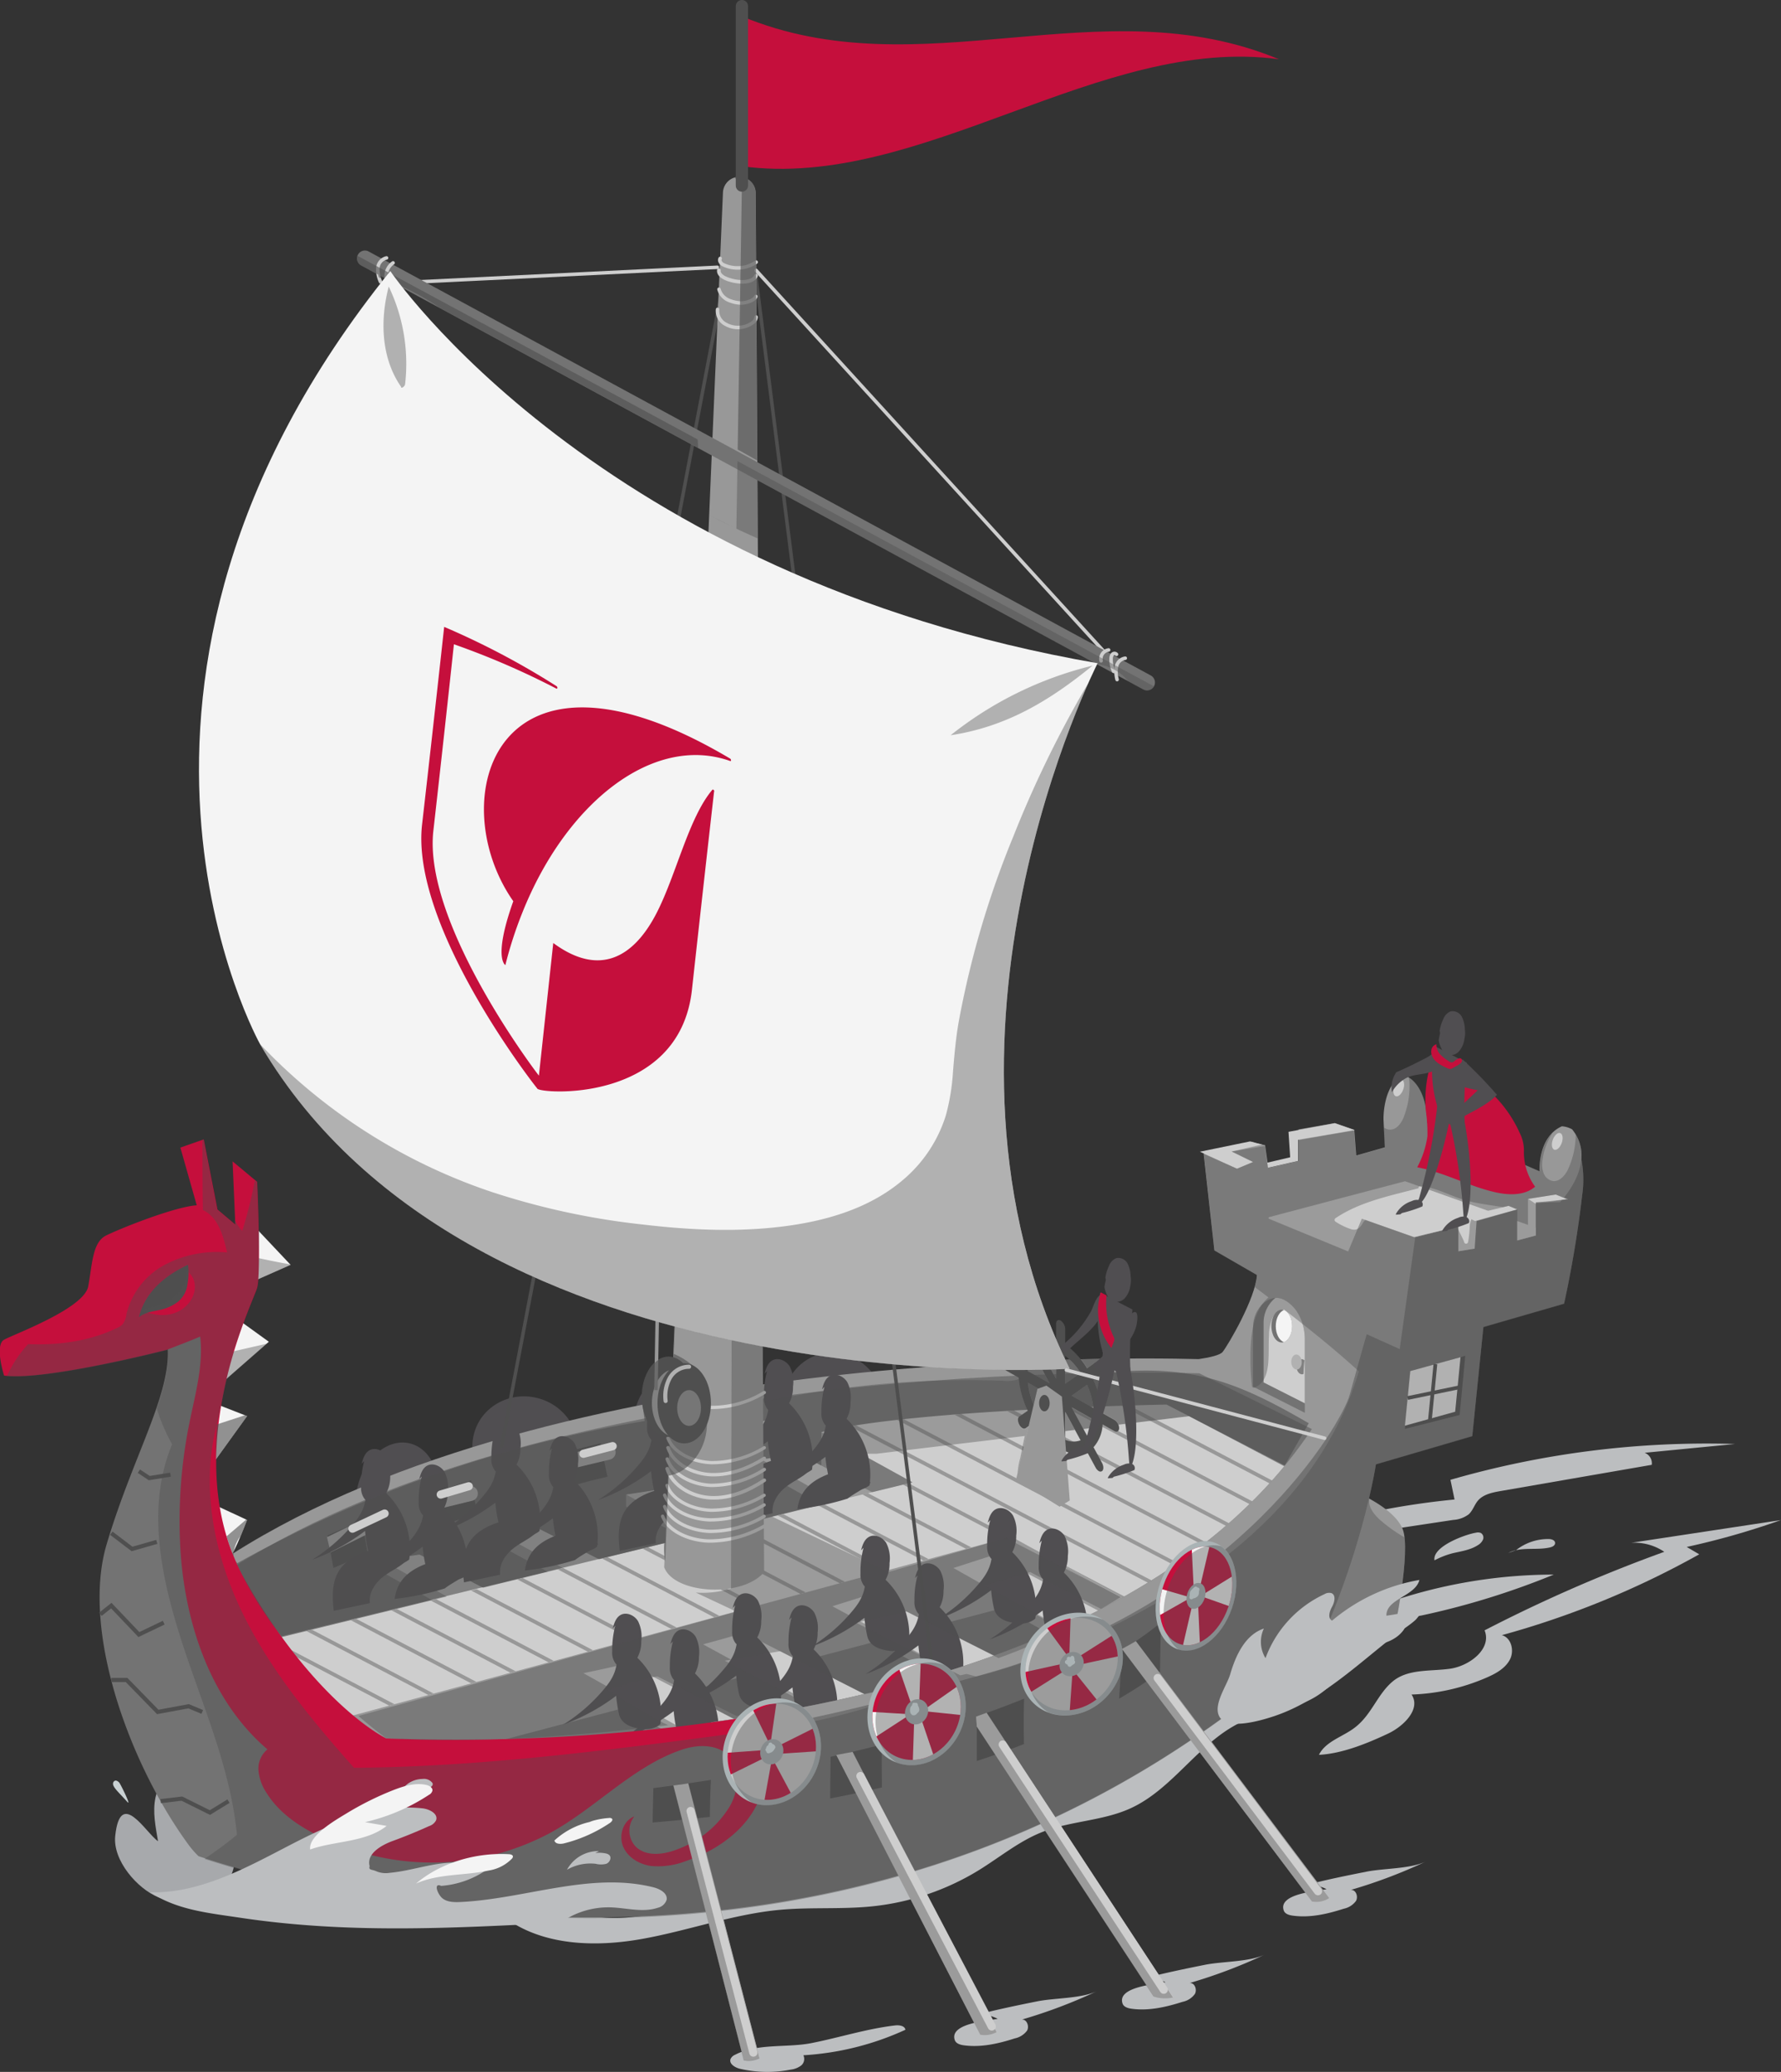 <svg xmlns="http://www.w3.org/2000/svg" xmlns:xlink="http://www.w3.org/1999/xlink" viewBox="0 0 435.25 506.09">
  <rect x="0" y="0" width="435.25" height="506.09" fill="#333333" stroke="none"/>
  <defs>
    <style>
      .cls-1, .cls-11, .cls-13, .cls-14, .cls-18, .cls-19, .cls-20, .cls-21, .cls-22, .cls-23, .cls-24, .cls-25, .cls-26, .cls-27, .cls-28, .cls-29, .cls-30, .cls-32, .cls-33, .cls-34 {
        fill: none;
      }

      .cls-2 {
        isolation: isolate;
      }

      .cls-3 {
        fill: #bcbec0;
      }

      .cls-4 {
        fill: #a7a9ac;
      }

      .cls-5 {
        fill: #504e51;
      }

      .cls-6 {
        fill: #cecece;
      }

      .cls-7 {
        fill: #989898;
      }

      .cls-8 {
        fill: #737373;
      }

      .cls-16, .cls-31, .cls-9 {
        fill: #4f4f4f;
      }

      .cls-10 {
        clip-path: url(#clip-path);
      }

      .cls-11, .cls-29, .cls-30 {
        stroke: #989898;
      }

      .cls-11, .cls-13, .cls-14, .cls-18, .cls-19, .cls-20, .cls-21, .cls-22, .cls-23, .cls-24, .cls-25, .cls-26, .cls-27, .cls-28, .cls-29, .cls-30, .cls-32, .cls-33, .cls-34 {
        stroke-miterlimit: 10;
      }

      .cls-11, .cls-14 {
        stroke-width: 0.91px;
      }

      .cls-12 {
        fill: #f4f4f4;
      }

      .cls-13, .cls-14, .cls-18, .cls-34 {
        stroke: #4f4f4f;
      }

      .cls-15, .cls-41 {
        fill: #c50f3c;
      }

      .cls-16 {
        opacity: 0.6;
      }

      .cls-16, .cls-31, .cls-40 {
        mix-blend-mode: multiply;
      }

      .cls-17 {
        fill: #b1b1b1;
      }

      .cls-18, .cls-19, .cls-20, .cls-21, .cls-22, .cls-23, .cls-24, .cls-25, .cls-26, .cls-27, .cls-28, .cls-30, .cls-32, .cls-33, .cls-34 {
        stroke-linecap: round;
      }

      .cls-18, .cls-27, .cls-29, .cls-30 {
        stroke-width: 0.86px;
      }

      .cls-19, .cls-20, .cls-21, .cls-22, .cls-23, .cls-24, .cls-25, .cls-26, .cls-27, .cls-28, .cls-32 {
        stroke: #cecece;
      }

      .cls-19 {
        stroke-width: 0.82px;
      }

      .cls-20 {
        stroke-width: 0.81px;
      }

      .cls-21 {
        stroke-width: 0.81px;
      }

      .cls-22 {
        stroke-width: 0.8px;
      }

      .cls-23 {
        stroke-width: 0.87px;
      }

      .cls-24 {
        stroke-width: 0.83px;
      }

      .cls-25 {
        stroke-width: 0.83px;
      }

      .cls-26 {
        stroke-width: 0.8px;
      }

      .cls-28 {
        stroke-width: 0.89px;
      }

      .cls-31, .cls-40 {
        opacity: 0.4;
      }

      .cls-32 {
        stroke-width: 2px;
      }

      .cls-33 {
        stroke: #b1b1b1;
      }

      .cls-34 {
        stroke-width: 3px;
      }

      .cls-35 {
        fill: #aab3b5;
      }

      .cls-36 {
        clip-path: url(#clip-path-2);
      }

      .cls-37 {
        clip-path: url(#clip-path-3);
      }

      .cls-38 {
        clip-path: url(#clip-path-4);
      }

      .cls-39 {
        clip-path: url(#clip-path-5);
      }

      .cls-41 {
        fill-rule: evenodd;
      }

      .cls-42 {
        fill: #c9d1d3;
      }
    </style>
    <clipPath id="clip-path">
      <path class="cls-1" d="M316.67,359.36l-31.58-16.28s-61.85,1.1-84.36,6.73L223,362.06,60.38,401.94l21.39,20.59-.35-2.2c1.21-.31,132.71-36,165.7-45l34.5,19s37-30,37.22-29.94A52.39,52.39,0,0,0,316.67,359.36Z"/>
    </clipPath>
    <clipPath id="clip-path-2">
      <ellipse class="cls-1" cx="188.61" cy="427.92" rx="12.01" ry="10.52" transform="translate(-278.83 414.31) rotate(-64.55)"/>
    </clipPath>
    <clipPath id="clip-path-3">
      <ellipse class="cls-1" cx="261.89" cy="406.46" rx="12.01" ry="10.52" transform="translate(-211.68 308.87) rotate(-45.56)"/>
    </clipPath>
    <clipPath id="clip-path-4">
      <ellipse class="cls-1" cx="224" cy="418.16" rx="12.01" ry="10.52" transform="translate(-249.84 440.7) rotate(-64.55)"/>
    </clipPath>
    <clipPath id="clip-path-5">
      <ellipse class="cls-1" cx="292.3" cy="389.86" rx="12.41" ry="8.36" transform="translate(-171.45 539.43) rotate(-71.02)"/>
    </clipPath>
  </defs>
  <g class="cls-2">
    <g id="Layer_1" data-name="Layer 1">
      <g>
        <g>
          <path class="cls-3" d="M331.44,374.84l23.69-3.58a7,7,0,0,0,3.8-1.37c1-.91,1.38-2.3,2.24-3.33,1.34-1.57,3.54-2,5.57-2.36l36.92-6.4a2.74,2.74,0,0,0-1.73-2.94L424,352.71a225.71,225.71,0,0,0-69.53,8.75l1,4.81a191.63,191.63,0,0,0-58.13,15.1,15,15,0,0,0,8.29-.13Z"/>
          <path class="cls-3" d="M179.64,501.9a2.1,2.1,0,0,0-1.09,1c-.47,1.2,1.09,2.15,2.35,2.44a29.62,29.62,0,0,0,12.33.19,5.28,5.28,0,0,0,2.55-1,2.07,2.07,0,0,0,.55-2.51,69.35,69.35,0,0,0,24.94-6.23c-.17-1-1.55-1.18-2.58-1.05-7,.83-13.67,3-20.53,4.34C192.24,500.21,185.09,499.07,179.64,501.9Z"/>
          <path class="cls-3" d="M233.34,498.33c.29.82,1.28,1.13,2.15,1.25,4.2.59,8.47-.38,12.51-1.68a5,5,0,0,0,3-1.9c.59-1.06-.05-2.78-1.26-2.7a125.44,125.44,0,0,0,18.36-6.94c-3.88,1.82-10.23,1.64-14.5,2.47-5,1-10.07,2.05-15,3.34a8.76,8.76,0,0,1,5.22.95C241.66,493.58,231.9,494.18,233.34,498.33Z"/>
          <path class="cls-3" d="M274.34,489.4c.29.82,1.29,1.13,2.15,1.25,4.2.59,8.47-.39,12.51-1.68a4.89,4.89,0,0,0,3-1.91c.6-1.05,0-2.77-1.25-2.69a126,126,0,0,0,18.35-6.94c-3.88,1.82-10.23,1.64-14.5,2.47-5,1-10.07,2.05-15,3.34a8.74,8.74,0,0,1,5.21.95C282.67,484.65,272.9,485.25,274.34,489.4Z"/>
          <path class="cls-3" d="M313.73,466.66c.28.83,1.28,1.13,2.14,1.25,4.21.6,8.47-.38,12.51-1.68a4.92,4.92,0,0,0,3-1.9c.6-1.06,0-2.78-1.25-2.7a124.9,124.9,0,0,0,18.35-6.94c-3.88,1.83-10.23,1.64-14.5,2.48-5,1-10.06,2-15,3.34a8.64,8.64,0,0,1,5.21.95C322.05,461.91,312.29,462.51,313.73,466.66Z"/>
          <path class="cls-3" d="M316.86,408.18a20,20,0,0,1,5-4.29c3.33-1.78,7.32-1.56,11.1-1.73s7.95-1,10.13-4.12a9.85,9.85,0,0,1,1.95-2.59,6,6,0,0,1,2.32-.84,189.79,189.79,0,0,0,32.36-10,124.59,124.59,0,0,0-41.58,7.2c.75,1.33-.47,2.94-1.79,3.71-4.79,2.82-11.24,1.08-16.1,3.79-3.68,2-5.75,6.28-9.46,8.26-1.62.88-3.49,1.27-5,2.31-3.07,2.1-7.22,10.5-.33,7.7C310,415.73,313.58,411.73,316.86,408.18Z"/>
          <path class="cls-4" d="M38,439.06c.8-3.61,3.69-7,7.39-7.19,2.89-.11,5.57,1.81,7.15,4.24,3.58,5.48,7.19,17.78,3.16,23.32-3.67,5.05-11.52,6.25-17,4-5.13-2.08-11.19-9-10.54-15,1.26-11.78,7.44-.76,10.46,1.31C38.05,446.3,37.24,442.62,38,439.06Z"/>
          <path class="cls-3" d="M166.25,465.88a111.59,111.59,0,0,0,20-7.5c2.66-1.3,5.34-2.73,8.27-3.11,3.74-.48,7.45.78,11.18,1.33,10.48,1.55,21-2.52,30.32-7.52,6.26-3.35,12.33-7.18,19-9.51,4-1.37,8.06-2.19,12.07-3.37a72.57,72.57,0,0,0,21.83-10.64c3.57-2.56,7-5.48,11.1-7,3.84-1.45,8-1.62,12-2.76,12-3.48,19.91-15.38,31.53-20.08-9.63,1.91-13.68,13.69-22.09,18.76-5.22,3.14-11.68,3.41-17.29,5.8-10.83,4.63-17.14,16.51-27.86,21.41-6.85,3.14-14.78,3.07-21.77,5.87-5.54,2.21-10.22,6.1-15.29,9.23a62,62,0,0,1-26.14,8.86c-7.45.76-15,.16-22.45.84-11.56,1.06-22.62,5.16-34,7.16s-24.14,1.6-33.43-5.36c7.07-3,12.41-3,19.35-.86C149.93,469.73,159,467.84,166.25,465.88Z"/>
          <g>
            <ellipse class="cls-5" cx="203.8" cy="343.39" rx="12.28" ry="13.08" transform="translate(-102.95 87.75) rotate(-19.5)"/>
            <ellipse class="cls-5" cx="128.35" cy="353.55" rx="12.41" ry="12.94" transform="translate(-247.1 376.18) rotate(-73.5)"/>
            <ellipse class="cls-5" cx="167.36" cy="347.69" rx="12.28" ry="13.08" transform="translate(-106.48 75.83) rotate(-19.5)"/>
            <ellipse class="cls-5" cx="97.04" cy="365.46" rx="13.25" ry="9.94" transform="translate(-280.97 374.49) rotate(-76.5)"/>
            <path class="cls-6" d="M202.1,415.74l-3-5.77a1.94,1.94,0,0,0-3.43,1.8l2.53,4.92C199.53,416.39,200.82,416.07,202.1,415.74Z"/>
            <path class="cls-6" d="M270.75,391.78l-.86-1.15A1.94,1.94,0,0,0,266.8,393l.51.68C268.44,393,269.6,392.39,270.75,391.78Z"/>
            <path class="cls-6" d="M160.85,422.38c1.29-.17,2.57-.36,3.86-.51l-1.59-6.16a1.94,1.94,0,1,0-3.75,1Z"/>
            <path class="cls-6" d="M230.16,408.55c1.26-.39,2.52-.76,3.78-1.13l-1.71-2.62a1.94,1.94,0,0,0-3.25,2.12l1.1,1.68Z"/>
            <g>
              <path class="cls-7" d="M318.84,403.55l21.74-4.29s4.38-20.49,2.19-25.81-11.66-9.08-11.66-9.08Z"/>
              <g>
                <path class="cls-8" d="M285.78,403.55c.69-2,42.33-39.18,42.33-39.18l1.39-19.28-24.32-11.43h-19.4s-154.54-6.4-236.35,54l62.18,65.27,151.62-26.82Z"/>
                <polygon class="cls-7" points="200.73 349.81 200.73 370.37 72.4 418.16 85.94 434.74 247.27 392.19 271.55 405.64 285.78 393.2 245.88 352.86 200.73 349.81"/>
                <path class="cls-7" d="M143.37,388.11c2.62-.61,5.24-1.25,7.86-1.88l-21.11-10.71L121,374v2.91L142.1,388.4Z"/>
                <path class="cls-7" d="M184.6,377.91l-22.49-11.33L153,365.06V368l22.66,12.25Q180.11,379.08,184.6,377.91Z"/>
                <path class="cls-7" d="M113.54,394.59q4.26-.85,8.52-1.76l-19.53-10.2-9.16-1.52V384l19.21,10.76Z"/>
                <path class="cls-7" d="M217.07,369.44,195.22,358l-9.16-1.51v2.9l22,12.41Z"/>
                <path class="cls-7" d="M203.42,395.25l43.21,23.36,7.29-5.77v-2.91L213,392.23Q208.22,393.76,203.42,395.25Z"/>
                <path class="cls-7" d="M242.61,382.81l-3.42,1.07-6.21,2,36.49,20.6,7.29-5.78Z"/>
                <path class="cls-7" d="M171.81,404.56l43.71,23.77,7.29-5.78v-2.9l-41-17.89Q176.83,403.2,171.81,404.56Z"/>
                <path class="cls-7" d="M142.58,411.6l40.77,22.86,7.29-5.78v-2.9L153.4,409.22C149.8,410.05,146.19,410.86,142.58,411.6Z"/>
                <path class="cls-6" d="M143.37,385.2c2.62-.61,5.24-1.25,7.86-1.88l-21.11-10.71L121,374l21.14,11.49Z"/>
                <path class="cls-6" d="M184.6,375l-22.49-11.34L153,365.06l22.66,12.25Z"/>
                <path class="cls-6" d="M113.54,391.69q4.26-.85,8.52-1.76l-19.53-10.21-9.16,1.39,19.21,10.77Z"/>
                <path class="cls-6" d="M217.07,366.53,195.22,355.1l-9.16,1.39,22,12.41Z"/>
                <path class="cls-6" d="M316.67,359.36l-31.58-16.28s-61.85,1.1-84.36,6.73L223,362.06,60.38,401.94l21.39,20.59-.35-2.2c1.21-.31,132.71-36,165.7-45l34.5,19s37-30,37.22-29.94A52.39,52.39,0,0,0,316.67,359.36Z"/>
                <path class="cls-6" d="M203.42,392.34l43.21,23.37,7.29-5.78L213,389.33Z"/>
                <path class="cls-6" d="M242.61,379.9,239.19,381,233,383l36.49,20.59,7.29-5.77Z"/>
                <path class="cls-6" d="M171.81,401.65l43.71,23.77,7.29-5.77-41-20.8Q176.83,400.29,171.81,401.65Z"/>
                <path class="cls-6" d="M142.58,408.69l40.77,22.86,7.29-5.77L153.4,406.31Q148,407.57,142.58,408.69Z"/>
                <path class="cls-9" d="M80.05,375.05q3.78-1.68,8.45-3.62c.34,2,.67,4,1,6,.12.67.25,1.35.38,2q-4.62,1.89-8.4,3.56Q80.76,379,80.05,375.05ZM106.93,373q4.63-1.65,9.72-3.31c-.08-.38-.17-.75-.24-1.12-.47-2.32-.89-4.63-1.29-7-3.38,1.12-6.59,2.23-9.67,3.34C105.86,367.61,106.34,370.3,106.93,373Zm33.14-10.2q4.11-1.08,8.4-2.12c-.05-.23-.11-.46-.17-.69q-.83-3.72-1.53-7.47c-2.75.67-5.43,1.36-8.06,2.06Q139.32,358.67,140.07,362.76Zm29-6.51q5.37-1,10.92-1.89c-.36-2.81-.66-5.62-1-8.43q-6,1-11.72,2.07C167.76,350.78,168.33,353.54,169.06,356.25Z"/>
                <path class="cls-6" d="M190.7,348.2v0a1.82,1.82,0,0,0-2.21-1.55l-9.4,2.22.6,3.65,9.64-2.31A1.8,1.8,0,0,0,190.7,348.2Z"/>
                <g class="cls-10">
                  <g>
                    <g>
                      <line class="cls-11" x1="204.52" y1="346.22" x2="291.59" y2="391.88"/>
                      <line class="cls-11" x1="212.99" y1="343.04" x2="300.06" y2="388.69"/>
                      <line class="cls-11" x1="225.71" y1="341.07" x2="312.79" y2="386.72"/>
                      <line class="cls-11" x1="234.18" y1="337.89" x2="321.25" y2="383.54"/>
                      <line class="cls-11" x1="254.74" y1="340.34" x2="341.82" y2="385.99"/>
                      <line class="cls-11" x1="263.21" y1="337.15" x2="350.28" y2="382.8"/>
                    </g>
                    <g>
                      <line class="cls-11" x1="140.77" y1="360.06" x2="227.84" y2="405.71"/>
                      <line class="cls-11" x1="149.23" y1="356.87" x2="236.31" y2="402.52"/>
                      <line class="cls-11" x1="161.96" y1="354.91" x2="249.03" y2="400.56"/>
                      <line class="cls-11" x1="170.43" y1="351.72" x2="257.5" y2="397.37"/>
                      <line class="cls-11" x1="190.99" y1="354.17" x2="278.06" y2="399.82"/>
                      <line class="cls-11" x1="199.45" y1="350.99" x2="286.53" y2="396.64"/>
                    </g>
                    <g>
                      <line class="cls-11" x1="82.91" y1="378.72" x2="169.98" y2="424.37"/>
                      <line class="cls-11" x1="91.37" y1="375.53" x2="178.45" y2="421.18"/>
                      <line class="cls-11" x1="104.1" y1="373.57" x2="191.17" y2="419.22"/>
                      <line class="cls-11" x1="112.57" y1="370.38" x2="199.64" y2="416.03"/>
                      <line class="cls-11" x1="133.13" y1="372.83" x2="220.2" y2="418.48"/>
                      <line class="cls-11" x1="141.59" y1="369.65" x2="228.67" y2="415.3"/>
                    </g>
                    <g>
                      <line class="cls-11" x1="19.15" y1="392.55" x2="106.23" y2="438.2"/>
                      <line class="cls-11" x1="27.62" y1="389.37" x2="114.69" y2="435.02"/>
                      <line class="cls-11" x1="40.35" y1="387.4" x2="127.42" y2="433.05"/>
                      <line class="cls-11" x1="48.81" y1="384.21" x2="135.89" y2="429.87"/>
                      <line class="cls-11" x1="69.38" y1="386.67" x2="156.45" y2="432.32"/>
                      <line class="cls-11" x1="77.84" y1="383.48" x2="164.91" y2="429.13"/>
                    </g>
                  </g>
                </g>
                <g>
                  <g>
                    <path class="cls-5" d="M167,398.26c-1-.58-2,.71-2.3,1.78a23.37,23.37,0,0,0-1,7.14,4.49,4.49,0,0,0,.86,3c1.2,1.31,3.54.85,4.7-.49a8.32,8.32,0,0,0,1.55-5,8.44,8.44,0,0,0-.8-4.9c-.87-1.44-2.85-2.33-4.3-1.48-1.11.65-1.53,2-1.87,3.26"/>
                    <path class="cls-5" d="M164.74,410.75a35.67,35.67,0,0,0,.62,11.84c.55,2.09,2.47,3,4.59,3.38s3.81.33,5.49-1a18.92,18.92,0,0,0-10.26-19.52c-.34,4.58-.1,6.79-3.13,10.5A41.71,41.71,0,0,1,151.7,425a49.65,49.65,0,0,0,15.14-8.79,5.54,5.54,0,0,0,1.89-2.38,2.06,2.06,0,0,0-1-2.59"/>
                  </g>
                  <g>
                    <path class="cls-5" d="M196,392.39c-1-.57-2,.72-2.3,1.79a23.28,23.28,0,0,0-1,7.14,4.44,4.44,0,0,0,.86,3c1.2,1.31,3.53.85,4.7-.5a8.27,8.27,0,0,0,1.55-5,8.44,8.44,0,0,0-.8-4.9c-.87-1.44-2.85-2.33-4.3-1.48-1.11.65-1.54,2-1.87,3.25"/>
                    <path class="cls-5" d="M193.76,404.89a35.67,35.67,0,0,0,.62,11.84c.55,2.09,2.47,3,4.59,3.38s3.81.33,5.49-1a18.92,18.92,0,0,0-10.26-19.52c-.34,4.58-.11,6.79-3.13,10.5a42,42,0,0,1-10.36,9.12,49.79,49.79,0,0,0,15.15-8.79,5.59,5.59,0,0,0,1.89-2.38,2.06,2.06,0,0,0-1-2.59"/>
                  </g>
                  <g>
                    <path class="cls-5" d="M226.78,382.14c-1-.58-2,.71-2.3,1.78a22.73,22.73,0,0,0-1,7.14,4.44,4.44,0,0,0,.86,3c1.2,1.31,3.53.85,4.69-.49a8.19,8.19,0,0,0,1.55-5,8.35,8.35,0,0,0-.79-4.9c-.87-1.44-2.85-2.33-4.3-1.48-1.11.65-1.54,2-1.87,3.26"/>
                    <path class="cls-5" d="M224.54,394.63a35.4,35.4,0,0,0,.62,11.84c.55,2.09,2.46,3,4.58,3.38s3.82.33,5.5-1A18.94,18.94,0,0,0,225,389.3c-.34,4.58-.1,6.79-3.13,10.5a41.55,41.55,0,0,1-10.35,9.12,49.79,49.79,0,0,0,15.15-8.79,5.59,5.59,0,0,0,1.89-2.38,2.08,2.08,0,0,0-1-2.59"/>
                  </g>
                  <g>
                    <path class="cls-5" d="M257.15,373.64c-1-.58-2,.71-2.3,1.78a23.28,23.28,0,0,0-1,7.14,4.49,4.49,0,0,0,.86,3c1.2,1.31,3.53.85,4.7-.49a8.32,8.32,0,0,0,1.55-5,8.44,8.44,0,0,0-.8-4.9c-.87-1.44-2.85-2.33-4.3-1.48-1.11.65-1.53,2-1.87,3.26"/>
                    <path class="cls-5" d="M254.91,386.13a35.67,35.67,0,0,0,.62,11.84c.55,2.09,2.47,3,4.59,3.38s3.81.33,5.49-1a18.92,18.92,0,0,0-10.26-19.52c-.34,4.58-.1,6.79-3.13,10.5a42.11,42.11,0,0,1-10.35,9.12A49.86,49.86,0,0,0,257,391.63a5.59,5.59,0,0,0,1.89-2.38,2.06,2.06,0,0,0-1-2.59"/>
                  </g>
                  <g>
                    <path class="cls-5" d="M244.55,368.65c-1-.57-2,.71-2.3,1.79a22.69,22.69,0,0,0-1,7.14,4.46,4.46,0,0,0,.86,3c1.2,1.31,3.53.85,4.69-.5a8.16,8.16,0,0,0,1.55-5,8.35,8.35,0,0,0-.79-4.9c-.87-1.44-2.85-2.33-4.3-1.48-1.11.64-1.54,2-1.87,3.25"/>
                    <path class="cls-5" d="M242.31,381.14a35.46,35.46,0,0,0,.62,11.85c.55,2.09,2.46,3,4.58,3.38s3.82.33,5.5-1a18.93,18.93,0,0,0-10.27-19.52c-.34,4.58-.1,6.78-3.13,10.5a41.75,41.75,0,0,1-10.35,9.12,50,50,0,0,0,15.15-8.79,5.62,5.62,0,0,0,1.89-2.39,2.07,2.07,0,0,0-1-2.58"/>
                  </g>
                  <g>
                    <path class="cls-5" d="M213.59,375.39c-1-.57-2,.72-2.3,1.79a22.69,22.69,0,0,0-1,7.14,4.44,4.44,0,0,0,.86,3c1.2,1.31,3.53.85,4.69-.5a8.14,8.14,0,0,0,1.55-5,8.35,8.35,0,0,0-.79-4.9c-.87-1.44-2.85-2.33-4.3-1.48-1.11.65-1.54,2-1.87,3.25"/>
                    <path class="cls-5" d="M211.35,387.89a35.4,35.4,0,0,0,.62,11.84c.55,2.09,2.46,3,4.58,3.38s3.82.33,5.5-1a18.94,18.94,0,0,0-10.27-19.52c-.34,4.58-.1,6.78-3.13,10.5a41.75,41.75,0,0,1-10.35,9.12,49.79,49.79,0,0,0,15.15-8.79,5.59,5.59,0,0,0,1.89-2.38,2.08,2.08,0,0,0-1-2.59"/>
                  </g>
                  <g>
                    <path class="cls-5" d="M182.23,389.46c-1-.57-2,.71-2.3,1.79a22.69,22.69,0,0,0-1,7.14,4.45,4.45,0,0,0,.85,3c1.21,1.31,3.54.85,4.7-.5a8.21,8.21,0,0,0,1.55-5,8.44,8.44,0,0,0-.8-4.9c-.86-1.44-2.84-2.33-4.29-1.48-1.12.65-1.54,2-1.88,3.25"/>
                    <path class="cls-5" d="M180,402a35.45,35.45,0,0,0,.63,11.85c.54,2.09,2.46,3,4.58,3.38s3.81.33,5.5-1a18.94,18.94,0,0,0-10.27-19.52c-.34,4.58-.1,6.78-3.13,10.5a42.11,42.11,0,0,1-10.35,9.12,49.74,49.74,0,0,0,15.14-8.79,5.62,5.62,0,0,0,1.9-2.38,2.08,2.08,0,0,0-1-2.59"/>
                  </g>
                  <g>
                    <path class="cls-5" d="M152.91,394.45c-1-.58-2,.71-2.3,1.78a23.37,23.37,0,0,0-1,7.14,4.49,4.49,0,0,0,.86,3c1.2,1.31,3.54.85,4.7-.49a8.32,8.32,0,0,0,1.55-5,8.44,8.44,0,0,0-.8-4.9c-.87-1.44-2.84-2.33-4.3-1.48-1.11.65-1.53,2-1.87,3.26"/>
                    <path class="cls-5" d="M150.67,406.94a35.67,35.67,0,0,0,.62,11.84c.55,2.09,2.47,3,4.59,3.38s3.81.33,5.49-1a18.92,18.92,0,0,0-10.26-19.52c-.34,4.58-.1,6.79-3.13,10.5a41.71,41.71,0,0,1-10.35,9.12,49.65,49.65,0,0,0,15.14-8.79,5.46,5.46,0,0,0,1.89-2.38,2.06,2.06,0,0,0-1-2.59"/>
                  </g>
                </g>
              </g>
              <path class="cls-8" d="M380.23,290.47c-4.31,2.2-11.27,3.45-15.32.1-.55.17-1.11.34-1.67.49a75.27,75.27,0,0,1-16.13,2.25,18.56,18.56,0,0,0-2.52,2.72,27.61,27.61,0,0,0-2.68,4.46c-.51,1-.87,2.15-1.3,3.21s-.83,2-1.27,3a106.88,106.88,0,0,1-6.2,11.92c-1.71,2.85-3.42,5.68-4.93,8.65-2.7,5.3-5.06,10.78-8,16-.83,1.48-1.73,2.93-2.69,4.33l3.09,1.53C289.87,395.26,226,413.57,174,420.65a8.84,8.84,0,0,1-.9.68c-3.09,2-7,2.54-10.51,3.27a91.13,91.13,0,0,0-14.16,4.34c-9.74,3.72-19.16,8.76-29.56,10.41a56.86,56.86,0,0,1-26.66-2.16,62.67,62.67,0,0,1-23.08-13.81A64.87,64.87,0,0,1,52.56,399c-3.45-9.12-4.6-18.9-4.59-28.6,0-5,.31-10,.74-15,.21-2.49.46-5,.72-7.45.29-2.81.33-5.63.54-8.44a69.45,69.45,0,0,1,1-7.74,39.4,39.4,0,0,0,1-6.28,6.78,6.78,0,0,0-1.43-4.38,2.71,2.71,0,0,0-1.8-1.18c-1.69-.16-3.19,1.69-4.12,2.87a39.55,39.55,0,0,0-4.1,6.85v0l.48-.12c.57,11.49-8.62,26.43-14.94,47.68s5.75,54,20.11,73.52a22.4,22.4,0,0,0,2.34,2.66c31.07,10.31,166.31,46.89,275-54.21,10-23.06,12.74-41.5,12.74-41.5l23.55-6.89,2.72-26.65,19.71-5.7S385,306.43,386.65,292a26.24,26.24,0,0,0-.23-9.08A12.81,12.81,0,0,1,380.23,290.47Z"/>
              <path class="cls-7" d="M384.21,275.86a5.89,5.89,0,0,0-2.51-.75c-6,2.68-5.44,11-5.44,11l-27.45-11.87c-.34-10.74-6-11.7-6-11.7-5,2.74-4.7,11-4.7,11l.33,6.71-7,2-.48-6.26c-1.57-.57-3.16-1.11-4.74-1.67l-8.88,1.56v7.72l-7.38,1.67-.79-5.55c-1.12-.25-2.23-.54-3.32-.86l-11.67,2.39,1.18,10.56L323.56,311l16-7.28c1-.35,16.85-4.16,16.85-4.16v6.08l4-.71v-7.28l10.4-2.26V303l4.52-1.21v-8.13h5.89S390.75,284,384.21,275.86Z"/>
              <g>
                <path class="cls-6" d="M360.38,305v-7.28l5.47-1.19-22.47-8s-27.85,7.32-38.2,10.08L323.56,311l16-7.28c1-.35,16.85-4.16,16.85-4.16v6.08Z"/>
                <path class="cls-6" d="M375.3,299.86l-4.52-1.61V303l4.52-1.21Z"/>
              </g>
              <polygon class="cls-12" points="60.38 297.68 71.02 308.95 60.38 313.65 60.38 297.68"/>
              <polygon class="cls-12" points="59.44 323.22 65.7 327.74 53.17 338.7 56.62 321.48 59.44 323.22"/>
              <polygon class="cls-12" points="53.17 343.08 60.38 345.9 50.67 359.36 49.43 348 53.17 343.08"/>
              <path class="cls-12" d="M51.3,367.05l9.08,4.21S56,382.84,54.9,381.9s-3.6-7.4-3.6-7.4Z"/>
              <path class="cls-9" d="M173.49,443.79q-6.77.78-14,1.38.07-4.21.18-8.41c3.28-.41,8.13-1.07,14.07-2C173.58,437.76,173.51,440.77,173.49,443.79Zm42-17.67c-4.25,1.1-8.44,2.11-12.52,3,0,3.39-.08,6.79-.09,10.18,4.42-.85,8.63-1.76,12.65-2.7C215.5,433.13,215.48,429.63,215.48,426.12Zm34.8-11.21c-3.79,1.52-7.67,3-11.58,4.3v10.94c4.15-1.36,8-2.76,11.54-4.15C250.16,422.3,250.16,418.61,250.28,414.91Zm33.4-18.56a94.53,94.53,0,0,1-9.65,6.82q-.12,5.88-.55,11.75a99,99,0,0,0,10-6.58Q283.61,402.34,283.68,396.35Z"/>
              <polyline class="cls-13" points="27.2 410.36 30.94 410.36 38.55 418.16 46.09 416.77 49.43 418.16"/>
              <polyline class="cls-13" points="24.54 394.3 27.2 392.19 33.94 399.26 40.01 396.35"/>
              <polyline class="cls-13" points="38.32 376.62 32.27 378.35 27.2 374.5"/>
              <polyline class="cls-13" points="33.94 359.36 36.48 361.04 41.67 360.2"/>
              <polyline class="cls-13" points="55.84 439.95 51.3 442.74 44.44 439.33 39.26 439.95"/>
              <polygon class="cls-9" points="356.72 345.62 343.34 349.02 343.53 346.99 344.65 335.12 358.09 331.16 356.72 345.62"/>
              <polygon class="cls-12" points="355.62 344.83 343.34 348.24 344.65 334.91 356.93 331.51 355.62 344.83"/>
              <line class="cls-14" x1="350.79" y1="333.21" x2="349.43" y2="347.05"/>
              <line class="cls-14" x1="344.01" y1="341.48" x2="356.61" y2="338.87"/>
              <path class="cls-7" d="M332.81,297.68l-3.34,8-19.42-8-1.21-9.4-14.69-6.48,2.63,23.63,10.4,6c-.33,5.7-7.05,17.12-8.39,18.8-.64.8-3.28,1.37-5.85,1.75-23.62-.62-162.61-1.89-239.76,49.93v3.43C130.51,333.44,270,334.83,293.1,335.45l27.51,13.61C289.87,395.26,226,413.57,174,420.65c-.28.24-7,2.92-7.35,3.13,0,0,12.21,2.64,74.41-15s86.94-61.37,88.76-68S334,325.9,334,325.9l8.07,3.63,3.78-27.23Z"/>
              <path class="cls-15" d="M152.27,451c1.1,2.69,3.93,4.37,6.81,4.78a18.7,18.7,0,0,0,8.54-1.2c9-3,17.69-9.81,19-19.21a18.57,18.57,0,0,0-4.39-14.39,17,17,0,0,0-1.25-1.3,463.76,463.76,0,0,1-86.59,4.95s-16.78-8-34.24-38.27,1.68-68.14,2.69-71.83,0-25.85,0-25.85l-6-5,.67,15.44-4.37-3.69-3.35-17.12-5.71,2,4,14.1c-5.37.33-18.8,5.7-22.16,7.38s-3.35,7-4.36,12.42S3.39,325.9,1,327.24,1,336,1,336c9.62,1.28,37.31-5.67,39.81-6.31,2.74-1.06,5.54-2.12,8.11-3.22.82,7.09-1.23,14.14-2.64,21.13A120.79,120.79,0,0,0,44,376.78c.82,18.69,7.12,38.39,21.36,50.52a6.11,6.11,0,0,0-2.19,5.21,11.74,11.74,0,0,0,2,5.47c4.28,6.86,12.43,10.75,20,13.48a61.33,61.33,0,0,0,49-3.6c11.22-6,20.56-16.55,32.65-20.54,3.84-1.27,8.58-1.3,11.36,1.64,3,3.18,2.33,8.44.17,12.25a25.09,25.09,0,0,1-12.7,10.46c-3.42,1.37-7.83,1.95-10.38-.71a5.65,5.65,0,0,1-.24-7.29C152.31,444.68,151.16,448.28,152.27,451Z"/>
              <path class="cls-9" d="M45.94,308.94c-5.73,2.69-10.47,6.67-12,12.81,1.58-1.19,3.18-1.37,4.94-1.75a11,11,0,0,0,4.58-2,6.64,6.64,0,0,0,2.38-4.49A14.37,14.37,0,0,0,45.94,308.94Z"/>
              <path class="cls-8" d="M318.88,345.09l-12.66-6.39V324.2c0-4.78,4.11-8.47,7.52-6.75h0c3.16,1.6,5.14,5.37,5.14,9.81Z"/>
              <path class="cls-6" d="M313.74,317.45a4,4,0,0,0-2.05-.42,7.78,7.78,0,0,0-2.89,6.15v14.49l10.08,5.1V327.26C318.88,322.82,316.9,319.05,313.74,317.45Z"/>
              <path class="cls-16" d="M318.79,332.28A1,1,0,0,0,318,332c-.71.08-1.22,1-1.14,2s.72,1.77,1.42,1.68a.75.75,0,0,0,.29-.09C318.6,334.47,318.66,333.37,318.79,332.28Z"/>
              <ellipse class="cls-17" cx="316.85" cy="332.68" rx="1.28" ry="1.84" transform="translate(-12.6 12.48) rotate(-2.21)"/>
              <path class="cls-6" d="M208.37,427.92c-1.32.24-2.64.49-4,.76L239.55,497a6.2,6.2,0,0,0,4-.62Z"/>
              <path class="cls-6" d="M168.2,435.59c-1.28.23-2.36.36-3.64.52l17.18,67a5.28,5.28,0,0,0,2.06.08,6.36,6.36,0,0,0,1.81-.57Z"/>
              <path class="cls-6" d="M95,370.3v0a1.81,1.81,0,0,0-2.5-1l-12.59,6.17c.29,1.23.59,2.47.89,3.7l13.31-6.58A1.81,1.81,0,0,0,95,370.3Z"/>
              <path class="cls-6" d="M116.76,364.62v-.05a1.8,1.8,0,0,0-2.21-1.54l-9.1,2.09c.28,1.2.41,2.53.66,3.73l9.28-2.27A1.8,1.8,0,0,0,116.76,364.62Z"/>
              <path class="cls-6" d="M150.43,354.5v0a1.82,1.82,0,0,0-2.21-1.55l-9.4,2.22.6,3.65,9.64-2.31A1.8,1.8,0,0,0,150.43,354.5Z"/>
              <path class="cls-6" d="M277.59,400.86c-1.12.67-2.26,1.3-3.41,1.91l46.45,61.69a5.72,5.72,0,0,0,4.22-.83Z"/>
              <path class="cls-6" d="M241.12,418.35c-.85.32-1.7.62-2.55.92-.07.67.16,1.77.12,2.44l43.24,65.89a9.05,9.05,0,0,0,4.79.25Z"/>
            </g>
            <path class="cls-15" d="M181.31,40.61V4c43.75,18.13,87.49-7.67,131.24,10.47C268.8,8.54,225.06,46.54,181.31,40.61Z"/>
            <g>
              <g>
                <path class="cls-5" d="M105.62,358c-1-.57-2,.71-2.3,1.78a23.07,23.07,0,0,0-1,7.14,4.44,4.44,0,0,0,.86,3c1.2,1.31,3.53.85,4.7-.49a8.31,8.31,0,0,0,1.55-5,8.47,8.47,0,0,0-.8-4.91c-.87-1.44-2.85-2.33-4.3-1.48-1.11.65-1.54,2-1.87,3.26"/>
                <path class="cls-5" d="M103.38,370.52a35.67,35.67,0,0,0,.62,11.84c.55,2.1,2.46,3,4.59,3.38s3.81.33,5.49-1a19,19,0,0,0-10.27-19.53c-.34,4.58-.1,6.79-3.12,10.51a42,42,0,0,1-10.36,9.12,49.81,49.81,0,0,0,15.15-8.8,5.54,5.54,0,0,0,1.89-2.38,2.08,2.08,0,0,0-1-2.59"/>
              </g>
              <g>
                <path class="cls-5" d="M91.55,354.22c-1-.57-2,.71-2.3,1.78a23.07,23.07,0,0,0-1,7.14,4.44,4.44,0,0,0,.86,3c1.2,1.31,3.53.85,4.7-.49a8.32,8.32,0,0,0,1.55-5,8.45,8.45,0,0,0-.8-4.9c-.87-1.44-2.85-2.33-4.3-1.48-1.11.65-1.54,2-1.87,3.26"/>
                <path class="cls-5" d="M89.31,366.71a35.67,35.67,0,0,0,.62,11.84c.55,2.1,2.47,3,4.59,3.38s3.81.33,5.49-1a19,19,0,0,0-10.26-19.52c-.35,4.58-.11,6.79-3.13,10.51A42,42,0,0,1,76.26,381a49.81,49.81,0,0,0,15.15-8.8,5.54,5.54,0,0,0,1.89-2.38,2.08,2.08,0,0,0-1-2.59"/>
              </g>
              <path class="cls-5" d="M81.56,393.46l8.84-1.88c-.31-2.27,1-4.49,2.7-6,1.89-1.69,4.44-2.62,6.2-4.35-2.59-4.33-8.21-3.23-12-1.36C81.48,382.78,80.86,387.34,81.56,393.46Z"/>
              <path class="cls-5" d="M108.68,388c1.81-1.4,4-2.31,5.62-3.87-2.59-4.33-8.21-3.24-12-1.36s-5.4,4.51-5.86,7.79A65.71,65.71,0,0,0,108.68,388Z"/>
              <g>
                <path class="cls-5" d="M137.45,351.08c-1-.58-2,.71-2.3,1.78a23.37,23.37,0,0,0-1,7.14,4.49,4.49,0,0,0,.86,3c1.2,1.31,3.54.85,4.7-.49a8.32,8.32,0,0,0,1.55-5,8.44,8.44,0,0,0-.8-4.9c-.87-1.44-2.85-2.33-4.3-1.48-1.11.65-1.53,2-1.87,3.26"/>
                <path class="cls-5" d="M135.21,363.57a35.67,35.67,0,0,0,.62,11.84c.55,2.09,2.47,3,4.59,3.38s3.81.33,5.49-1a18.92,18.92,0,0,0-10.26-19.52c-.34,4.58-.1,6.79-3.13,10.5a41.71,41.71,0,0,1-10.35,9.12,49.65,49.65,0,0,0,15.14-8.79,5.54,5.54,0,0,0,1.89-2.38,2.06,2.06,0,0,0-1-2.59"/>
              </g>
              <g>
                <path class="cls-5" d="M123.38,347.27c-1-.58-2,.71-2.29,1.78a22.78,22.78,0,0,0-1,7.14,4.43,4.43,0,0,0,.85,3c1.2,1.31,3.54.85,4.7-.49a8.32,8.32,0,0,0,1.55-5,8.44,8.44,0,0,0-.8-4.9c-.87-1.44-2.84-2.33-4.3-1.48-1.11.65-1.53,2-1.87,3.26"/>
                <path class="cls-5" d="M121.14,359.76a35.67,35.67,0,0,0,.62,11.84c.55,2.09,2.47,3,4.59,3.38s3.81.33,5.49-1a18.92,18.92,0,0,0-10.26-19.52c-.34,4.58-.1,6.79-3.13,10.5a41.71,41.71,0,0,1-10.35,9.12,49.65,49.65,0,0,0,15.14-8.79,5.46,5.46,0,0,0,1.89-2.38,2.06,2.06,0,0,0-1-2.59"/>
              </g>
              <path class="cls-5" d="M113.39,386.51l8.84-1.88c-.31-2.27,1-4.49,2.71-6,1.88-1.7,4.44-2.62,6.2-4.35-2.6-4.33-8.22-3.23-12-1.36C113.32,375.83,112.69,380.39,113.39,386.51Z"/>
              <path class="cls-5" d="M140.52,381.06c1.8-1.4,4-2.31,5.62-3.88-2.59-4.32-8.22-3.23-12-1.35s-5.41,4.51-5.86,7.79A66.05,66.05,0,0,0,140.52,381.06Z"/>
              <g>
                <path class="cls-5" d="M175.51,343.39c-1-.57-2,.71-2.3,1.79a22.69,22.69,0,0,0-1,7.14,4.4,4.4,0,0,0,.86,3c1.2,1.31,3.53.85,4.69-.5a8.16,8.16,0,0,0,1.55-5,8.35,8.35,0,0,0-.79-4.9c-.87-1.44-2.85-2.33-4.3-1.48-1.11.65-1.54,2-1.88,3.25"/>
                <path class="cls-5" d="M173.26,355.88a35.47,35.47,0,0,0,.63,11.85c.55,2.09,2.46,3,4.58,3.38s3.82.33,5.5-1a18.94,18.94,0,0,0-10.27-19.52c-.34,4.58-.1,6.78-3.13,10.5a41.75,41.75,0,0,1-10.35,9.12,49.94,49.94,0,0,0,15.14-8.79,5.57,5.57,0,0,0,1.9-2.39,2.07,2.07,0,0,0-1-2.58"/>
              </g>
              <g>
                <path class="cls-5" d="M161.44,339.58c-1-.57-2,.71-2.3,1.79a22.69,22.69,0,0,0-1,7.14,4.4,4.4,0,0,0,.86,3c1.2,1.31,3.53.85,4.69-.5a8.16,8.16,0,0,0,1.55-5,8.35,8.35,0,0,0-.79-4.9c-.87-1.44-2.85-2.33-4.3-1.48-1.11.64-1.54,2-1.87,3.25"/>
                <path class="cls-5" d="M159.19,352.07a35.73,35.73,0,0,0,.63,11.85c.55,2.09,2.46,3,4.58,3.38s3.82.33,5.5-1a18.93,18.93,0,0,0-10.27-19.52c-.34,4.58-.1,6.78-3.13,10.5a41.75,41.75,0,0,1-10.35,9.12,49.82,49.82,0,0,0,15.14-8.79,5.57,5.57,0,0,0,1.9-2.39,2.07,2.07,0,0,0-1-2.58"/>
              </g>
              <path class="cls-5" d="M151.45,378.82l8.83-1.87c-.3-2.28,1-4.5,2.71-6,1.89-1.69,4.44-2.61,6.2-4.35-2.59-4.32-8.22-3.23-12-1.36C151.37,368.14,150.75,372.71,151.45,378.82Z"/>
              <path class="cls-5" d="M178.57,373.38c1.81-1.41,4-2.31,5.62-3.88-2.59-4.33-8.21-3.23-12-1.36s-5.41,4.52-5.86,7.79A65.69,65.69,0,0,0,178.57,373.38Z"/>
              <g>
                <path class="cls-5" d="M204.05,336.07c-1-.57-2,.72-2.3,1.79a22.69,22.69,0,0,0-1,7.14,4.39,4.39,0,0,0,.86,3c1.2,1.31,3.53.85,4.69-.5a8.14,8.14,0,0,0,1.55-5,8.35,8.35,0,0,0-.79-4.9c-.87-1.44-2.85-2.33-4.3-1.48-1.11.65-1.54,2-1.87,3.25"/>
                <path class="cls-5" d="M201.8,348.57a35.67,35.67,0,0,0,.63,11.84c.55,2.09,2.46,3,4.58,3.38s3.82.33,5.5-1a18.94,18.94,0,0,0-10.27-19.52c-.34,4.58-.1,6.79-3.13,10.5a41.75,41.75,0,0,1-10.35,9.12,49.79,49.79,0,0,0,15.15-8.79,5.59,5.59,0,0,0,1.89-2.38,2.08,2.08,0,0,0-1-2.59"/>
              </g>
              <g>
                <path class="cls-5" d="M190,332.26c-1-.57-2,.72-2.3,1.79a22.69,22.69,0,0,0-1,7.14,4.44,4.44,0,0,0,.86,3c1.2,1.31,3.53.85,4.69-.5a8.14,8.14,0,0,0,1.55-5,8.35,8.35,0,0,0-.79-4.9c-.87-1.44-2.85-2.33-4.3-1.48-1.11.65-1.54,2-1.87,3.25"/>
                <path class="cls-5" d="M187.73,344.76a35.67,35.67,0,0,0,.63,11.84c.55,2.09,2.46,3,4.58,3.38s3.82.33,5.5-1a18.94,18.94,0,0,0-10.27-19.52c-.34,4.58-.1,6.79-3.13,10.5a41.75,41.75,0,0,1-10.35,9.12,49.79,49.79,0,0,0,15.15-8.79,5.59,5.59,0,0,0,1.89-2.38,2.08,2.08,0,0,0-1-2.59"/>
              </g>
              <path class="cls-5" d="M180,371.5l8.83-1.87c-.3-2.27,1-4.49,2.71-6,1.89-1.7,4.44-2.62,6.2-4.35-2.59-4.33-8.22-3.24-12-1.36C179.91,360.82,179.29,365.39,180,371.5Z"/>
              <path class="cls-5" d="M207.11,366.06c1.81-1.4,4-2.31,5.62-3.88-2.59-4.32-8.21-3.23-12-1.36s-5.41,4.52-5.86,7.8A65.71,65.71,0,0,0,207.11,366.06Z"/>
            </g>
            <g>
              <path class="cls-9" d="M272.39,346.84l-2.93-1.66a24.27,24.27,0,0,0-2.22-8.08l2.08-1.48c.43-.31.43-1.21,0-2s-1.14-1.19-1.57-.89l-2.08,1.49a20.36,20.36,0,0,0-5.35-5.85v-3.75a2.57,2.57,0,0,0-1.11-2.05c-.62-.34-1.12,0-1.12.79v3.75a6.49,6.49,0,0,0-5.35-.18l-2.08-3.82c-.43-.8-1.13-1.2-1.57-.89s-.43,1.21,0,2l2.08,3.82a9.06,9.06,0,0,0-2.22,5.58L246,332c-.62-.35-1.11,0-1.11.79a2.54,2.54,0,0,0,1.11,2.05l2.93,1.65a24.39,24.39,0,0,0,2.22,8.09L249.09,346c-.43.31-.43,1.21,0,2a2.15,2.15,0,0,0,.79.86.7.7,0,0,0,.78,0l2.08-1.48a20.49,20.49,0,0,0,5.35,5.85V357a2.53,2.53,0,0,0,1.12,2c.61.35,1.11,0,1.11-.79v-3.75a6.45,6.45,0,0,0,5.35.18l2.08,3.83a2.13,2.13,0,0,0,.78.86.71.71,0,0,0,.79,0c.43-.31.43-1.2,0-2l-2.08-3.83a9,9,0,0,0,2.22-5.58l2.93,1.66c.62.34,1.11,0,1.11-.8A2.52,2.52,0,0,0,272.39,346.84Zm-5.17-2.92-5.33-3,3.77-2.69A19,19,0,0,1,267.22,343.92Zm-3.14-8.58L260.32,338v-6.81A15.83,15.83,0,0,1,264.08,335.34Zm-6-5.38v6.81l-3.76-6.94A5.08,5.08,0,0,1,258.09,330Zm-5.34,1,3.77,6.93-5.33-3A7,7,0,0,1,252.75,331Zm-1.56,6.76,5.33,3-3.77,2.69A19.08,19.08,0,0,1,251.19,337.72Zm3.14,8.59,3.76-2.69v6.81A15.94,15.94,0,0,1,254.33,346.31Zm6,5.37v-6.81l3.76,6.94A5,5,0,0,1,260.32,351.68Zm5.34-1-3.77-6.94,5.33,3A7.07,7.07,0,0,1,265.66,350.69Z"/>
              <polygon class="cls-7" points="248.31 361.4 258.95 368.03 261.43 366.5 259.51 341.13 255.72 338.45 253.52 339.25 248.31 361.4"/>
              <ellipse class="cls-9" cx="255.23" cy="342.73" rx="1.29" ry="2.01"/>
            </g>
            <g>
              <line class="cls-18" x1="228.06" y1="408.94" x2="182.27" y2="48.39"/>
              <line class="cls-18" x1="181.31" y1="45.32" x2="122.58" y2="353.24"/>
              <path class="cls-7" d="M162.32,382.81,176.68,47a4,4,0,0,1,4-3.81h0a4,4,0,0,1,4,4L186.74,384C181.33,390.4,164.69,389.33,162.32,382.81Z"/>
              <g>
                <path class="cls-19" d="M186.79,372.76a27,27,0,0,1-13.62,3.65c-4.9-.16-9.88-2.47-11.23-6.05"/>
                <path class="cls-20" d="M186.74,370.39a25.92,25.92,0,0,1-13.31,3.66c-4.79-.17-9.66-2.48-11-6.06"/>
                <path class="cls-21" d="M186.74,367.6a25.82,25.82,0,0,1-13.31,3.65c-4.79-.16-9.66-2.47-11-6.05"/>
                <path class="cls-22" d="M186.74,365.24a25,25,0,0,1-13,3.65c-4.69-.16-9.44-2.48-10.73-6.06"/>
                <path class="cls-23" d="M186.79,361.57c-3.81,2.55-8.35,4.47-13,4.28s-9.46-2.91-10.75-7.1"/>
                <path class="cls-24" d="M186.79,358.94a23.88,23.88,0,0,1-13,3.88c-4.69-.17-9.45-2.64-10.73-6.44"/>
                <path class="cls-25" d="M186.79,356.21c-3.77,2.37-8.26,4.15-12.91,4s-9.36-2.7-10.64-6.6"/>
                <path class="cls-26" d="M186.79,353.62a24.55,24.55,0,0,1-12.91,3.65c-4.65-.16-9.36-2.47-10.64-6"/>
                <path class="cls-26" d="M186.79,340.13a24.55,24.55,0,0,1-12.91,3.65c-4.65-.16-9.36-2.48-10.64-6"/>
              </g>
              <path class="cls-27" d="M176,63.13c-.33.58.2,1.27.8,1.55a8.08,8.08,0,0,0,8-.65"/>
              <path class="cls-28" d="M175.68,66c-.12,1,.89,1.69,1.83,2.07a10.79,10.79,0,0,0,3.89.78c1.33,0,2.88-.36,3.36-1.52"/>
              <path class="cls-27" d="M175.71,70.66a4.13,4.13,0,0,0,2.68,2.8,8.43,8.43,0,0,0,2.66.56c1.15,0,3.21-.54,3.66-1.6"/>
              <path class="cls-27" d="M175.36,75.57a3.67,3.67,0,0,0,2,3.64,6.07,6.07,0,0,0,6.64-.44,1.81,1.81,0,0,0,.78-1.33"/>
              <line class="cls-27" x1="184.78" y1="66.04" x2="271.34" y2="160.86"/>
              <line class="cls-27" x1="175.31" y1="65.29" x2="101.36" y2="68.89"/>
              <path class="cls-8" d="M280.33,168.64a1.91,1.91,0,0,1-.92-.24L88.26,64.83a1.93,1.93,0,1,1,1.84-3.4L281.25,165a1.94,1.94,0,0,1-.92,3.64Z"/>
              <g>
                <ellipse class="cls-9" cx="163.37" cy="341.16" rx="6.53" ry="9.8"/>
                <ellipse class="cls-6" cx="164.96" cy="342.69" rx="5.65" ry="8.27"/>
                <ellipse class="cls-9" cx="167.21" cy="342.77" rx="6.53" ry="9.8"/>
                <ellipse class="cls-17" cx="168.4" cy="343.92" rx="2.91" ry="4.37"/>
              </g>
              <g>
                <ellipse class="cls-9" cx="165.71" cy="225.46" rx="8.36" ry="5.6" transform="translate(-85.39 348.9) rotate(-79.87)"/>
                <ellipse class="cls-6" cx="166.96" cy="226.75" rx="7.06" ry="4.84" transform="translate(-86.58 349.26) rotate(-79.43)"/>
                <ellipse class="cls-9" cx="168.9" cy="226.82" rx="8.36" ry="5.6" transform="translate(-84.1 353.17) rotate(-79.87)"/>
                <ellipse class="cls-17" cx="169.83" cy="227.79" rx="3.73" ry="2.5" transform="translate(-84.29 354.89) rotate(-79.87)"/>
              </g>
              <line class="cls-29" x1="162.32" y1="225.46" x2="160.31" y2="339.56"/>
              <line class="cls-30" x1="162.32" y1="225.46" x2="167.45" y2="207.76"/>
              <line class="cls-27" x1="167.56" y1="206.73" x2="114.08" y2="113.16"/>
              <path class="cls-27" d="M96.06,64.21a3.89,3.89,0,0,0-1.48,4.44"/>
              <path class="cls-27" d="M94.46,63a2.75,2.75,0,0,0-2.12,2.45A7.1,7.1,0,0,0,93,68.84"/>
              <path class="cls-27" d="M275,160.77a2.57,2.57,0,0,0-2.16,2.08A7.61,7.61,0,0,0,273,166"/>
              <path class="cls-27" d="M272.86,159.83a.67.67,0,0,0-1,0,1.62,1.62,0,0,0-.32,1,6.79,6.79,0,0,0,.62,3.14"/>
              <path class="cls-27" d="M270.93,158.76a2.2,2.2,0,0,0-1.84,2.66"/>
              <circle class="cls-9" cx="169.21" cy="208.73" r="2.6"/>
              <line class="cls-27" x1="171.26" y1="207.15" x2="234.18" y2="186.58"/>
            </g>
            <polygon class="cls-6" points="368.68 294.55 358.54 296.97 359.03 304.02 360.38 304.96 360.86 298.25 370.79 295.42 368.68 294.55"/>
            <polygon class="cls-6" points="373.41 292.84 373.41 300.64 375.3 301.82 375.3 293.69 383.26 292.92 380.17 291.78 373.41 292.84"/>
            <g>
              <path class="cls-6" d="M305.5,278.8l-12.27,2.52,9.06,4.15,3.93-1.64L301,281.27l7.46-1.7C307.44,279.34,306.47,279.08,305.5,278.8Z"/>
              <path class="cls-6" d="M326.21,274.36l-11.32,2.1.41,6.22L309.69,284l.18,1.24,7.38-1.67v-5.18l13.84-2.35C329.47,275.49,327.84,274.93,326.21,274.36Z"/>
            </g>
            <ellipse class="cls-6" cx="341.84" cy="265.74" rx="2.16" ry="1.16" transform="translate(-23.79 497.67) rotate(-70.25)"/>
            <ellipse class="cls-6" cx="380.57" cy="278.8" rx="2.16" ry="1.16" transform="translate(-10.43 542.77) rotate(-70.25)"/>
            <path class="cls-16" d="M58.8,375.19c.89-2.13,1.58-3.93,1.58-3.93l-.2-.1-4.81,4.11c.49,1.63,1.05,3.24,1.7,4.83a3.6,3.6,0,0,1,0-.66l-.16.11,0-.06.23-.45A8.38,8.38,0,0,1,58.8,375.19Z"/>
            <path class="cls-16" d="M52.83,357.37c0-.34,0-.67,0-1l7.56-10.47-.52-.21L53,347.93S52.67,351.92,52.83,357.37Z"/>
            <path class="cls-16" d="M160.05,225.46c-.44,4.57,1.73,8.29,4.85,8.29l.21,0a4,4,0,0,0,3,1.38,4.91,4.91,0,0,0,.55,0l-.25,5.91a9.09,9.09,0,0,0,2.76-3,.42.42,0,0,0,.27-.24,27.94,27.94,0,0,0,1.22-3.28c0-.08.05-.15.07-.23a37.86,37.86,0,0,0,1.07-4.78c.44-2.91.75-6.48-.85-9.13a5,5,0,0,0-3.56-2.35l0,.47a4,4,0,0,0-2.84-1.23C163.39,217.17,160.5,220.88,160.05,225.46Z"/>
            <path class="cls-16" d="M173.31,125.85v0q2.87,1.47,5.78,2.86Z"/>
            <path class="cls-16" d="M180.28,109.8l4.76,2.67-.29-45.1h0l0-3.31.05,0h-.05l-.1-16.92a4,4,0,0,0-4-4,3.89,3.89,0,0,0-1.14.19c1.09,1.21,1.8,2,1.8,2Z"/>
            <path class="cls-16" d="M169.48,211.3l.21-5.11a1.91,1.91,0,0,0-.48-.06,2.6,2.6,0,1,0,0,5.2Z"/>
            <path class="cls-16" d="M88.26,64.83l4.17,2.26c0,.23.11.45.18.67l.58.21.11-.41.69.38-.09.28a59.66,59.66,0,0,1,13.6,7l63.11,34.19-.1-2.06L87.36,62.48A1.94,1.94,0,0,0,88.26,64.83Z"/>
            <path class="cls-16" d="M57.59,381.35a84.4,84.4,0,0,0,11.18,18.29l93.55-22.7a17.42,17.42,0,0,0,.24,4.45l.85-20.94A9,9,0,0,0,167,359a13.67,13.67,0,0,0,5.49-8.5,15.93,15.93,0,0,0,.3-3.15,22.08,22.08,0,0,0,.25-5.56,13.68,13.68,0,0,0-2.17-6.58.53.53,0,0,0-.11-.21l-.19-.2c-.19-.24-.38-.47-.58-.68a8.88,8.88,0,0,0-1.26-1,16,16,0,0,0-4.07-2.41l1.4-34.26-1.5,35.15a4.49,4.49,0,0,0-1.15-.16c-3.61,0-6.53,4.39-6.53,9.8,0,.1,0,.2,0,.31.21,1.91.42,3.82.67,5.55A307.7,307.7,0,0,0,58,381.82,3.08,3.08,0,0,1,57.59,381.35Z"/>
            <path class="cls-31" d="M386.46,283.08a9.89,9.89,0,0,0-1.4-6q0,.5,0,1a20.74,20.74,0,0,1-1.95,7.73c-.71,1.4-2,2.81-3.52,2.68a3,3,0,0,1-2.36-1.94,6.27,6.27,0,0,1-.27-3.16,15.11,15.11,0,0,1,2.3-6.36,1.17,1.17,0,0,1,.06-.2c-3.43,3.46-3,9.28-3,9.28l-27.45-11.87c-.23-7.23-2.89-10-4.6-11.08a8.23,8.23,0,0,1,.19,2A20.72,20.72,0,0,1,343,273c-.61,1.45-1.74,2.95-3.31,2.93a2.62,2.62,0,0,1-1.57-.6l.25,5-7,2-.47-6.2-13.63,2.37v5.18l-7.38,1.67-.78-5.42L301,281.27l5.25,2.56-3.93,1.64-8.13-3.61,1.11,10,1.51,13.61,10.4,6a14.3,14.3,0,0,1-.55,2.93l1.73,1.28,1.61,1.23a8.78,8.78,0,0,0-2.17,2.71c-2,3.75-2.26,8.35-2.24,12.51,0,2.12.14,4.24.36,6.34,0,.28.29.61.62.48,3-1.21,3.36-4.74,3.45-7.56.06-1.74,0-3.49.1-5.22a10.44,10.44,0,0,1,.93-4.38,3.84,3.84,0,0,1,2.76-1.94l3.27,2.56c5.12,4,10.17,8.15,15,12.56-16.77,56.77-93.45,74.54-93.45,74.54l-2.4-.63-1.53.34L209.2,396.35l12.38-2.71L244,405a126.21,126.21,0,0,0,16.24-7.09l-19.67-10.61,11.22-3.3s11.28,5.94,17.29,9c3-1.75,4.77-2.92,4.77-2.92l-28-14.39L217.07,384l-28.46-13.6,34.38-8.3-12.65-7h3.8l36.3-4.35c-.38,1.8-.74,3.61-1.11,5.41a17.48,17.48,0,0,0-.64,3.6l2.67-11.34-.7.5a.7.7,0,0,1-.78,0,2.15,2.15,0,0,1-.79-.86c-.43-.79-.43-1.69,0-2l2.08-1.48a24.21,24.21,0,0,1-2.17-7.73,8.86,8.86,0,0,1-3.85.41,240.29,240.29,0,0,0-57.92,5,27.79,27.79,0,0,0,0-4.08l-.73.1-1.1-174.15c.27-.12.53-.27.8-.4,0-.08-.11-.15-.16-.22a46.44,46.44,0,0,1-4.72,1.89,35.37,35.37,0,0,1-9.75,2l-.43,10.22,8,4.51L178.65,388a22.93,22.93,0,0,1-8.61,1l9.94,4.66L87.6,419.14c4,3.47,6.76,5.45,6.76,5.45,21.79,1.39,47.16-.55,68.94-3.2-4.28-1.89-14.83-8.57-14.83-8.57s10.75-3.35,12.21-3.31L180,419.15c6.61-1,12.57-1.95,17.6-2.81l-20.47-10.7,13.55-2.32,20.58,10.51,3-.6c2.48,1,1.46,1.08,4,1.81a149.38,149.38,0,0,1-32.17,7.49c-32.8,4.37-66.49,9.05-99.58,9.27-10.42-11.75-20.58-24-27.4-38.13S49,363.13,53,347.93l1.43-6.64h0c.3-1.53.61-3,1-4.49l9.83-8.6L57,330.09l2.42-6.87c1.69-4.65,3.11-7.79,3.37-8.73a12.46,12.46,0,0,0,.28-2L71,309l-.18-.19c-2.71-.43-7.59-1.49-7.59-1.49l.12-6.41-.17-.19c-.13-6.19-.39-12-.39-12l-.5-.41a112,112,0,0,1-3.09,12.35,8.58,8.58,0,0,1-1.84-2.84l.06,1.31-4.37-3.69-3.35-17.12-.22.07c0,5.72,0,11.56.11,17.18,3.8,1.82,4.94,6.27,5.91,10.36a27.26,27.26,0,0,0-15.21,3,18.77,18.77,0,0,0-9.38,12,5.29,5.29,0,0,1-.94,2.54,4.37,4.37,0,0,1-1.42.93c-6.79,3.23-14.18,4.22-21.68,3.91a29.05,29.05,0,0,0-5.12,7.7.42.42,0,0,0,0,.12c9.94.88,35.5-5.46,38.91-6.32l.19-.05h0l.21-.05c.21,4.26-.92,9-2.74,14.33a44.33,44.33,0,0,0,3.74,8.74c-6.34,15.21-2.75,32.28,2.3,48s12,31,13.54,47.4c-2.71,2.24-5.3,4.09-7.92,5.88,18.21,5.9,65.73,18.65,122.51,13.12l9.25,36.08a5.28,5.28,0,0,0,2.06.08,6.36,6.36,0,0,0,1.81-.57l-9.34-36a267.35,267.35,0,0,0,43.34-8.45L239.55,497a6.2,6.2,0,0,0,4-.62l-20.19-39.22a249.1,249.1,0,0,0,30.93-11.56l27.59,42.05a9.05,9.05,0,0,0,4.79.25l-28.83-43.94A248.42,248.42,0,0,0,291,425.12l29.62,39.34a5.72,5.72,0,0,0,4.22-.83l-30.64-40.7a261.81,261.81,0,0,0,24.63-19.39h0l21.74-4.29s3.52-16.48,2.67-23.72a38.84,38.84,0,0,1-6-4.29c-1.37-1.26-3-3.16-2.57-5.15l-.1-.05c1.22-5.21,1.68-8.29,1.68-8.29l23.55-6.89,2.72-26.65,19.71-5.7S385,306.43,386.65,292A26.61,26.61,0,0,0,386.46,283.08Zm-340,34.8c-2.83,3.83-7.64,4.11-12,2.12A21.93,21.93,0,0,0,42,317.25c2.24-1.51,3.94-4.13,3.58-6.81C48.09,312,48.17,315.52,46.42,317.88Zm314-19.63-.87-.44a5,5,0,0,0-.4,1.6,26.44,26.44,0,0,1-.4,3.88.5.5,0,0,1-1,0c-.49-1.2-1.15-2.33-1.65-3.53a.28.28,0,0,1,0-.09l-10.21,2.63L333.72,298a1.83,1.83,0,0,0-.7.81c-.65,1.07-1.29,1.77-2.63,1.5a15.82,15.82,0,0,1-4-1.9.5.5,0,0,1,0-.86c6-4.05,13.37-5.47,20.28-7.31,0-.28.12-.57.47-.53,3.5.3,6.66,2.06,9.95,3.15s6.81,1.43,10.23,2l1.34-.32,2.11.87Zm14.9-4.19c-.32-.16-1.87-1.22-1.87-1.22l6.76-1.06,2.61,1.14Z"/>
            <path class="cls-31" d="M180.23,112.64l-.27,16.5c1.72.82,3.46,1.6,5.2,2.37l-.09-14.23L265.68,161c-.95-.2-2-.44-3.2-.71l4.46,1.74c3.38.35,6.6,1.57,8.77,4.39l0,0,3.68,2a1.91,1.91,0,0,0,2.62-.78Z"/>
            <path class="cls-16" d="M269.32,333.61c.05.1.09.2.13.3.29-.65.5-1.32.73-2q-2.9,0-6,.11a24.55,24.55,0,0,1,1.53,2.16l2.08-1.49C268.18,332.42,268.88,332.81,269.32,333.61Z"/>
            <path class="cls-16" d="M258.09,332.22l-2.43.08,2.43,4.47Z"/>
            <path class="cls-16" d="M252.62,343.08l.9-3.83.23-.08-2.56-1.45A18.62,18.62,0,0,0,252.62,343.08Z"/>
            <path class="cls-16" d="M244.91,332.76l-2.78.15c1.12.38,2.22.83,3.3,1.32a2.6,2.6,0,0,1-.52-1.47v0Z"/>
            <path class="cls-16" d="M252.75,331l.78,1.42-1.7.07a8.45,8.45,0,0,0-.64,2.44l5.33,3Z"/>
            <path class="cls-16" d="M260.32,338l3.76-2.68a15.83,15.83,0,0,0-3.76-4.13,13,13,0,0,1,1.08.91l-1.08,0Z"/>
            <path class="cls-16" d="M265.66,338.23l-3.77,2.69,5.33,3A19,19,0,0,0,265.66,338.23Z"/>
            <path class="cls-16" d="M273.31,348l17.31-2.08,23.22,12.23,6-10.51c-6.55-3.77-13.22-7.45-20.39-9.84-9.87-3.3-19.83-3.61-30-2.31a.63.63,0,0,1-.11.12l-2.08,1.48a24.27,24.27,0,0,1,2.22,8.08l2.93,1.66A2.34,2.34,0,0,1,273.31,348Z"/>
            <polygon class="cls-16" points="260.32 349.56 262.71 349.28 260.32 344.87 260.32 349.56"/>
            <path class="cls-16" d="M266.74,348.79a9,9,0,0,0,.48-2l-5.33-3,2.86,5.28Z"/>
            <path class="cls-16" d="M245,332.22l0,0Z"/>
            <path class="cls-16" d="M244.94,332.44s0,0,0,.05S244.94,332.46,244.94,332.44Z"/>
            <path class="cls-16" d="M245.31,331.9a.6.6,0,0,0-.21.18A.6.6,0,0,1,245.31,331.9Z"/>
            <path class="cls-16" d="M262.34,330.05a.94.94,0,0,0-.1-.1A.94.94,0,0,1,262.34,330.05Z"/>
            <path class="cls-16" d="M252.25,331.64a6.17,6.17,0,0,0-.42.81A7.68,7.68,0,0,1,252.25,331.64Z"/>
            <path class="cls-16" d="M261.24,329.06l.21.18Z"/>
            <path class="cls-16" d="M250.43,329l.09-.12Z"/>
            <path class="cls-16" d="M245.58,331.84a.88.88,0,0,1,.44.13A.88.88,0,0,0,245.58,331.84Z"/>
            <path class="cls-16" d="M249.9,329.92l-.06.12Z"/>
            <line class="cls-32" x1="168.77" y1="442.36" x2="184.11" y2="501.37"/>
            <line class="cls-32" x1="210.27" y1="433.81" x2="242.38" y2="494.99"/>
            <line class="cls-32" x1="245.04" y1="426.12" x2="284.4" y2="486.01"/>
            <line class="cls-32" x1="282.92" y1="409.87" x2="322.1" y2="461.95"/>
            <line class="cls-32" x1="93.99" y1="369.7" x2="86.14" y2="373.39"/>
            <line class="cls-32" x1="114.55" y1="363.03" x2="107.71" y2="365.06"/>
            <line class="cls-32" x1="149.72" y1="353.24" x2="142.58" y2="355.1"/>
            <path class="cls-33" d="M168.4,333.84a5.42,5.42,0,0,0-4.73,2.79,9.25,9.25,0,0,0-1,5.58"/>
            <path class="cls-33" d="M170.22,219.43a5.44,5.44,0,0,0-4.74,2.78,9.35,9.35,0,0,0-1,5.58"/>
            <ellipse class="cls-8" cx="313.24" cy="323.91" rx="2.53" ry="4.01"/>
            <path class="cls-12" d="M313.78,320c-1.13.4-2,2-2,3.92s.85,3.52,2,3.91c1.14-.39,2-2,2-3.91S314.92,320.39,313.78,320Z"/>
            <line class="cls-34" x1="181.31" y1="45.32" x2="181.31" y2="1.5"/>
            <g>
              <g>
                <ellipse class="cls-35" cx="188.61" cy="427.92" rx="13.34" ry="11.69" transform="translate(-278.83 414.31) rotate(-64.55)"/>
                <ellipse class="cls-6" cx="188.61" cy="427.92" rx="12.01" ry="10.52" transform="translate(-278.83 414.31) rotate(-64.55)"/>
                <g class="cls-36">
                  <polygon class="cls-15" points="201.7 420.72 188.07 427.52 190.43 411.17 182 413.5 188.72 427.34 173.93 428.41 174.91 435.25 188.87 428.36 186.25 442.93 194.68 440.6 188.22 428.54 202.69 427.56 201.7 420.72"/>
                </g>
                <ellipse class="cls-35" cx="188.61" cy="427.92" rx="3.15" ry="2.76" transform="translate(-278.83 414.31) rotate(-64.55)"/>
              </g>
              <g>
                <ellipse class="cls-35" cx="261.89" cy="406.46" rx="13.34" ry="11.69" transform="translate(-211.68 308.87) rotate(-45.56)"/>
                <ellipse class="cls-6" cx="261.89" cy="406.46" rx="12.01" ry="10.52" transform="translate(-211.68 308.87) rotate(-45.56)"/>
                <g class="cls-37">
                  <polygon class="cls-15" points="274.74 397.61 261.27 406.17 261.78 390.49 253.22 394.03 261.93 405.9 246.56 409.29 248.41 415.53 262.21 406.83 261.22 420.89 269.77 417.34 261.55 407.1 276.6 403.85 274.74 397.61"/>
                </g>
                <ellipse class="cls-35" cx="261.89" cy="406.46" rx="3.15" ry="2.76" transform="translate(-211.68 308.87) rotate(-45.56)"/>
              </g>
              <g>
                <ellipse class="cls-35" cx="224" cy="418.16" rx="13.34" ry="11.69" transform="translate(-249.84 440.7) rotate(-64.55)"/>
                <ellipse class="cls-15" cx="224" cy="418.16" rx="12.01" ry="10.52" transform="translate(-249.84 440.7) rotate(-64.55)"/>
                <g class="cls-38">
                  <polygon class="cls-12" points="218.69 404.6 223.58 418.79 208.69 417.89 209.99 426.86 223.48 418.1 222.95 434.15 229.38 432.37 224.44 417.83 237.66 419.2 236.36 410.23 224.54 418.52 225.12 402.82 218.69 404.6"/>
                </g>
                <ellipse class="cls-35" cx="224" cy="418.16" rx="3.15" ry="2.76" transform="translate(-249.84 440.7) rotate(-64.55)"/>
              </g>
              <g>
                <ellipse class="cls-35" cx="292.3" cy="389.86" rx="13.78" ry="9.29" transform="translate(-171.45 539.43) rotate(-71.02)"/>
                <ellipse class="cls-15" cx="292.3" cy="389.86" rx="12.41" ry="8.36" transform="translate(-171.45 539.43) rotate(-71.02)"/>
                <g class="cls-39">
                  <polygon class="cls-12" points="291.09 375.07 291.84 390.45 280.64 387.2 279.73 396.63 291.91 389.72 288.11 406.17 293.41 405.34 292.7 389.6 302.52 393.07 303.42 383.63 292.63 390.32 296.39 374.24 291.09 375.07"/>
                </g>
                <ellipse class="cls-35" cx="292.3" cy="389.86" rx="3.26" ry="2.19" transform="translate(-171.45 539.43) rotate(-71.02)"/>
              </g>
            </g>
            <g class="cls-40">
              <path class="cls-9" d="M298.44,377.71a6.79,6.79,0,0,0-2.93-.17c-5.4.85-10.35,7.48-11.05,14.82-.47,4.82,1,8.73,3.62,10.62a6.68,6.68,0,0,0,2.94.18c5.4-.85,10.35-7.49,11.05-14.83C302.53,383.51,301.05,379.6,298.44,377.71ZM293,389.16a1.3,1.3,0,0,1-.37.81,1.51,1.51,0,0,1-.26.18l0,0a1.29,1.29,0,0,1-.47.23l-.08,0-.06,0-.34.19a.5.5,0,0,1-.55,0,.52.52,0,0,1-.18-.52,3.58,3.58,0,0,1,.09-.45,1.38,1.38,0,0,1,.18-1,7.11,7.11,0,0,1,.91-.91.5.5,0,0,1,.7,0,.24.24,0,0,1,.06.08.54.54,0,0,1,.37.13.53.53,0,0,1,.12.48C293,388.69,293,388.93,293,389.16Z"/>
              <path class="cls-9" d="M235.88,414.87a11.37,11.37,0,0,0-5-8.13,10.79,10.79,0,0,0-6.72-.24c-6.56,1.81-11.06,8.94-10.05,15.91a11.37,11.37,0,0,0,5,8.14,10.86,10.86,0,0,0,6.72.24C232.38,429,236.88,421.85,235.88,414.87Zm-11.52,3.44-.19.13a1,1,0,0,1-1,.54.5.5,0,0,1-.44-.27h0a.52.52,0,0,1-.23-.3,2.27,2.27,0,0,1,0-1.34,1.62,1.62,0,0,1,.41-.56v0a.13.13,0,0,0,0-.06v-.05a.51.51,0,0,1,.49-.5.45.45,0,0,1,.23.07.42.42,0,0,1,.38,0,.48.48,0,0,1,.31.45v.11a4.43,4.43,0,0,1,.28.68A1.06,1.06,0,0,1,224.36,418.31Z"/>
              <path class="cls-9" d="M200.48,424.63a11.39,11.39,0,0,0-5-8.13,10.79,10.79,0,0,0-6.72-.24c-6.56,1.81-11.06,8.94-10,15.91a11.41,11.41,0,0,0,5,8.14,10.86,10.86,0,0,0,6.72.24C197,438.73,201.49,431.6,200.48,424.63Zm-11,2.27a2.39,2.39,0,0,1-.21.34c-.05.08-.09.16-.15.24a1.67,1.67,0,0,1-.5.49,3.06,3.06,0,0,1-.73.28.5.5,0,0,1-.62-.48v0l-.1-.09a.55.55,0,0,1-.11-.3.56.56,0,0,1,.15-.35l.06-.08a.85.85,0,0,1,0-.17.67.67,0,0,1,.32-.38l.21-.2,0-.05h0a.31.31,0,0,0,0-.08h0a.51.51,0,0,1,.48-.44.49.49,0,0,1,.47.37l.09,0a.86.86,0,0,1,.38.22A.72.72,0,0,1,189.49,426.9Z"/>
              <path class="cls-9" d="M273.93,401.46a10.35,10.35,0,0,0-4.39-5.85,12.38,12.38,0,0,0-9.15.29c-6.65,2.76-10.51,10.15-8.61,16.52a10.32,10.32,0,0,0,4.4,5.85,12.36,12.36,0,0,0,9.14-.29C272,415.22,275.83,407.83,273.93,401.46Zm-11.47,5-.09.06-.37.26-.09.07,0,0-.16.14a.49.49,0,0,1-.54.1.47.47,0,0,1-.29-.42.57.57,0,0,1-.13-.08l-.19-.12a.54.54,0,0,1-.34-.63.56.56,0,0,1,.31-.33l.15-.14a.22.22,0,0,0,0-.08.63.63,0,0,1,.05-.38.52.52,0,0,1,.75-.13l.09-.05a.52.52,0,0,1,.57-.26.5.5,0,0,1,.35.51.57.57,0,0,1,.08.28,1.06,1.06,0,0,1-.05.31.71.71,0,0,1,.16.26.54.54,0,0,1,0,.31A.52.52,0,0,1,262.46,406.48Z"/>
            </g>
          </g>
          <g>
            <path class="cls-12" d="M95.38,66.21S145.74,140.8,268.24,162c0,0-46.64,91.31-6.84,172.33,0,0-145.5,9.65-197.74-79.09C63.66,255.26,13.92,167.16,95.38,66.21Z"/>
            <path class="cls-31" d="M261.4,334.35S115.9,344,63.66,255.26l-.14-.26a138.69,138.69,0,0,0,56.53,36.11,180.15,180.15,0,0,0,37.11,8c11,1.3,22.26,1.86,33.32.57,10.78-1.26,21.82-4.28,30.32-11.58a33.67,33.67,0,0,0,10.37-15.72,52.89,52.89,0,0,0,1.73-10.62c.33-4.08.68-8.06,1.38-12.1a226,226,0,0,1,13.35-45.32,270.1,270.1,0,0,1,17.19-35.55c.4-.69.81-1.36,1.22-2C257.29,186.32,226.94,264.19,261.4,334.35ZM98,94.45c0,.6.89,0,1-.59a43.64,43.64,0,0,0-4-23.87C92.83,78.27,93.16,87.47,98,94.45Zm169,68.14a89.61,89.61,0,0,0-34.68,17C245.74,177.57,256.34,171.31,267,162.59Z"/>
          </g>
          <line class="cls-27" x1="260.61" y1="334.65" x2="323.71" y2="351.3"/>
          <g>
            <path class="cls-41" d="M178.65,185.74a.51.51,0,0,0-.21-.44h0c-57.78-34.31-70.26,10.23-53,34.83-5,14-1.94,15.58-1.94,15.61a98.36,98.36,0,0,1,4.07-12.61c10.74-27.13,32.11-43.86,50.83-37.26h0c.13.07.24,0,.25-.1Z"/>
            <path class="cls-41" d="M174.56,193.34a.49.49,0,0,0-.22-.43c-.11-.08-.21-.06-.25,0-5.82,6.86-8.83,20.86-13.69,30.23-5.56,10.72-13.9,15.53-25.19,7.2q-1.76,16.24-3.51,32.39c-.07,0-28.54-37.22-25.77-60q2.52-22.26,5-45.36a193.54,193.54,0,0,1,25,10.81h0c.14.08.27,0,.29-.14a.53.53,0,0,0-.21-.44h0a191.19,191.19,0,0,0-27.46-14.48c-1.79,16.32-3.58,32.37-5.37,48-3.12,25.15,28,64.71,28.11,64.74,0,1.29,34.91,4.07,37.84-24.36q2.7-24.56,5.39-48.25Z"/>
          </g>
          <path class="cls-3" d="M137,469.63a20.11,20.11,0,0,1,12.2-3.74c3.88.12,7.88,1.34,11.56.1a2.93,2.93,0,0,0,2.15-1.93c.3-1.61-1.62-2.66-3.2-3.06-15.42-3.87-31.36,2.85-47.24,3.59-1.74.08-3.74,0-4.82-1.4s-1.42-3.28.16-2.54a22.47,22.47,0,0,0,10.93-3.8c-3.44-2.06-7.72-2.16-11.69-1.56s-7.83,1.81-11.82,2.17a6,6,0,0,1-3.24-.37c-1-.5-2-.21-1.65-1.25-.85-3,2.77-5.12,5.68-6.18s5.93-2.3,8.83-3.61a2.93,2.93,0,0,0,1.71-1.4c.61-1.6-1.59-2.75-3.29-2.94-11.7-1.29-23,4.07-33.45,9.51s-21.35,11.28-33.12,11c6.48,4.24,13.83,5,21.48,6.13C84.79,472.41,110.06,471,137,469.63Z"/>
          <path class="cls-42" d="M27.63,435.56A.79.79,0,0,1,28,435c.37-.21.82.08,1.12.39s3,5.79,2.06,4.81C28.82,437.6,27.48,436.48,27.63,435.56Z"/>
          <path class="cls-3" d="M101.81,437.4c1.31-.06,2.76-.16,3.69-1.09a.75.75,0,0,0,.25-.44.64.64,0,0,0-.12-.42,2.59,2.59,0,0,0-2.36-.92,6.4,6.4,0,0,0-3.5,1.09c-.45.31-3,2.49-2,2.91.41.19,1.81-.82,2.2-.92A9.27,9.27,0,0,1,101.81,437.4Z"/>
          <path class="cls-3" d="M340.34,410.72c3.74-3.13,9.21-2.44,14-3.11s10.3-4.86,8.47-9.38a368.73,368.73,0,0,1,43.92-19.18,13,13,0,0,0-8.12-2.2l36.6-5.55a189.42,189.42,0,0,1-23,6.56l3.06,1.8a215.92,215.92,0,0,1-48.25,19.75c2.31.59,3.1,3.77,2,5.91s-3.32,3.39-5.51,4.36a50.1,50.1,0,0,1-18.55,4.23c2.34,3.51-1.88,7.71-5.69,9.52-5.14,2.42-11.25,4.92-16.94,5.21,1.65-3.35,5.95-4.44,8.83-6.71C335.22,418.81,336.6,413.86,340.34,410.72Z"/>
          <path class="cls-3" d="M146.38,452.15a8.7,8.7,0,0,0-7.82,4.56,11.46,11.46,0,0,1,7-1.46,5.27,5.27,0,0,0,2.62,0c.82-.33,1.36-1.48.74-2.11a1.71,1.71,0,0,0-.9-.42,7.28,7.28,0,0,0-2.55-.09"/>
          <path class="cls-3" d="M300.63,409c1.35-4.63,3.66-9.67,8.24-11.21a7.64,7.64,0,0,0,.4,7.23,27.86,27.86,0,0,1,14.41-15.63,2.2,2.2,0,0,1,1.68-.26c1.18.46.8,2.22.18,3.33s-1.15,2.78,0,3.4a45,45,0,0,1,21.34-9.94c-1,4-8.17,4.6-8.06,8.73a60.92,60.92,0,0,0,10.16-2.28c-1.06.33-2.25,2.59-3.12,3.38-1.4,1.25-3.06,2.26-4.56,3.4-3.22,2.48-6.33,5.1-9.5,7.65-6.23,5-12.78,9.84-20.44,12.4-3,1-11.93,3.72-13.52-.22C296.64,416.08,299.84,411.66,300.63,409Z"/>
          <path class="cls-3" d="M360.75,374.37a1.92,1.92,0,0,1,1.14.07,1.31,1.31,0,0,1,.54,1.6,2.93,2.93,0,0,1-1.21,1.35c-1.82,1.2-4.06,1.51-6.19,2a20.45,20.45,0,0,0-4.46,1.74C350,377.74,358.09,374.79,360.75,374.37Z"/>
          <path class="cls-3" d="M370.48,378.66a12.58,12.58,0,0,1,8-2.73c.67,0,1.52.26,1.56.92s-.67,1-1.27,1.13c-3.36.77-7.12-.26-10.16,1.35"/>
        </g>
        <g>
          <path class="cls-5" d="M276.31,311.78a7.39,7.39,0,0,0-.74-3.13,2.57,2.57,0,0,0-2.72-1.35,3.19,3.19,0,0,0-1.82,1.88,10.57,10.57,0,0,0-.9,2.91,1.35,1.35,0,0,1,.06.84,9.9,9.9,0,0,0-.28,1.44,6.76,6.76,0,0,0,.73,2.15,3.1,3.1,0,0,0,1.05,1.19,2.72,2.72,0,0,0,3.17-.58,5.63,5.63,0,0,0,1.38-3.12A5.77,5.77,0,0,0,276.31,311.78Z"/>
          <path class="cls-5" d="M276.34,336.45a94.62,94.62,0,0,1,.42-16.58l-7.88-4.09A29.67,29.67,0,0,0,270.06,332C270.89,334.41,273.89,335.78,276.34,336.45Z"/>
          <path class="cls-5" d="M269.51,330.59a139.89,139.89,0,0,1-4.26,21.66,7.75,7.75,0,0,1-1,2.38c3.11.57,7.7-16,9-24.77.12-.84-.87-1.26-1.71-1.24a2.44,2.44,0,0,0-2,1.31C269.1,330.66,269.61,329.76,269.51,330.59Z"/>
          <path class="cls-5" d="M272.71,334.84a141.43,141.43,0,0,1,3.2,21.85,7.27,7.27,0,0,1-.13,2.55c3.05-3.52,1.93-17.66.18-26.33-.16-.82-1.23-.89-2-.6a2.45,2.45,0,0,0-1.47,1.91C272.34,335.05,272.52,334,272.71,334.84Z"/>
          <path class="cls-5" d="M260.54,356.87l.34-.3a34,34,0,0,0,5-1.62c.38-.53-.07-1.33-.69-1.54a2.85,2.85,0,0,0-1.91.25,6.9,6.9,0,0,0-3.79,3,1,1,0,0,0-.08.31Z"/>
          <path class="cls-5" d="M271.88,361l.34-.3a34,34,0,0,0,5-1.62,1.1,1.1,0,0,0-.69-1.54,2.84,2.84,0,0,0-1.91.24,6.88,6.88,0,0,0-3.79,3,1,1,0,0,0-.08.31Z"/>
          <path class="cls-5" d="M267.32,333.11a2.26,2.26,0,0,0,.32,1.05.79.79,0,0,0,1,.32,1.08,1.08,0,0,0,.28-.24c2-2.05,4.35-3.67,6.23-5.8a11.23,11.23,0,0,0,2.53-4.48c.19-.73.77-4-.64-3.41-1.19.48-1.83,3.05-2.39,4.07a27.37,27.37,0,0,1-3,4.34A26.87,26.87,0,0,1,267.32,333.11Z"/>
          <path class="cls-5" d="M259.3,328.82a2.29,2.29,0,0,0,.31,1.06.8.8,0,0,0,1,.31,1.27,1.27,0,0,0,.28-.24c2-2,4.34-3.67,6.23-5.8a11.26,11.26,0,0,0,2.52-4.48c.19-.72.77-4-.63-3.4-1.2.48-1.83,3-2.4,4.06a28.08,28.08,0,0,1-3,4.35A27.68,27.68,0,0,1,259.3,328.82Z"/>
        </g>
        <path class="cls-15" d="M269,315.67a14.7,14.7,0,0,0,2.52,13.46c0-.06-.1.09,0,.1s.12-.07.15-.14l.55-1.44a1.31,1.31,0,0,0,.12-.47,1.45,1.45,0,0,0-.2-.67,19.24,19.24,0,0,1-1.72-10.09Z"/>
        <g>
          <path class="cls-15" d="M375.16,289.86c-2.53,2.18-6.29,2.11-9.56,1.4-6.64-1.46-12.56-4.9-19.26-6.13a22.71,22.71,0,0,0,2.5-7.58,37.35,37.35,0,0,0-.36-6.06A30.19,30.19,0,0,1,350.29,258a41.83,41.83,0,0,0,6.71,1.82c1,2.3,3.3,3.72,5.29,5.27a30.74,30.74,0,0,1,9.09,11.61,9.57,9.57,0,0,1,1.05,4.29A14.16,14.16,0,0,0,375.16,289.86Z"/>
          <g>
            <path class="cls-5" d="M358,251.52a7.47,7.47,0,0,0-.74-3.14,2.57,2.57,0,0,0-2.72-1.35,3.21,3.21,0,0,0-1.82,1.89,10.61,10.61,0,0,0-.9,2.9,1.35,1.35,0,0,1,.06.84,9.9,9.9,0,0,0-.28,1.44,6.67,6.67,0,0,0,.73,2.15,3.1,3.1,0,0,0,1,1.19,2.69,2.69,0,0,0,3.17-.58,5.63,5.63,0,0,0,1.38-3.12A5.72,5.72,0,0,0,358,251.52Z"/>
            <path class="cls-5" d="M358.05,276.18a94.66,94.66,0,0,1,.42-16.58l-7.88-4.09a29.67,29.67,0,0,0,1.18,16.24C352.6,274.15,355.6,275.52,358.05,276.18Z"/>
            <path class="cls-5" d="M351.22,270.33A139.89,139.89,0,0,1,347,292a7.6,7.6,0,0,1-1,2.37c3.11.57,7.7-16,8.95-24.77.12-.83-.87-1.25-1.71-1.24a2.44,2.44,0,0,0-2,1.31C350.81,270.4,351.32,269.49,351.22,270.33Z"/>
            <path class="cls-5" d="M354.42,274.58a141.12,141.12,0,0,1,3.2,21.84,7.33,7.33,0,0,1-.13,2.56c3.05-3.52,1.93-17.67.18-26.34-.16-.82-1.23-.89-2-.6a2.45,2.45,0,0,0-1.47,1.91C354.05,274.78,354.23,273.76,354.42,274.58Z"/>
            <path class="cls-5" d="M342.25,296.6l.34-.29a34,34,0,0,0,5-1.62,1.1,1.1,0,0,0-.69-1.54,2.84,2.84,0,0,0-1.91.24,6.82,6.82,0,0,0-3.78,3,.8.8,0,0,0-.09.31C341.52,296.68,341.89,296.65,342.25,296.6Z"/>
            <path class="cls-5" d="M353.59,300.68l.34-.3a34,34,0,0,0,5-1.62c.38-.53-.07-1.33-.69-1.54a2.85,2.85,0,0,0-1.91.25,6.9,6.9,0,0,0-3.79,3,1,1,0,0,0-.08.31Z"/>
          </g>
          <path class="cls-5" d="M357.45,258.79a106.68,106.68,0,0,1,8.38,8.63c-2.17,2.34-5.54,3.83-8.32,5.41-.53.3-2.07-.06-2-.66a2.69,2.69,0,0,1,1-1.49l4.61-4.36c-1.82-.4-4.56-.81-5.7-2.28S355.6,259,357.45,258.79Z"/>
          <path class="cls-5" d="M351.34,260.5c-.19.74-1,1.1-1.72,1.35-2,.7-4.23.52-6.09,1.54a8.88,8.88,0,0,0-3.37,3.4,6.68,6.68,0,0,1,1.07-4.88c2.34-1,4.66-2.15,6.94-3.32,1.27-.65,2.68-1.51,2.88-2.93C352.28,257.38,351.87,258.45,351.34,260.5Z"/>
          <path class="cls-15" d="M355.19,260.79a1.7,1.7,0,0,1-.76.32,1.68,1.68,0,0,1-.72-.19c-1.45-.65-3-1.43-3.67-2.87a2.59,2.59,0,0,1-.2-1.75,1.7,1.7,0,0,1,1.2-1.23,3.42,3.42,0,0,0,.93,2.48,9.63,9.63,0,0,0,2.12,1.68,1.18,1.18,0,0,0,.72.28,1.59,1.59,0,0,0,.81-.48c.55-.45,1.59-.94,1.67,0C357.35,259.8,355.68,260.48,355.19,260.79Z"/>
        </g>
        <path class="cls-12" d="M94.49,446l-5.29-.92a47.92,47.92,0,0,0,15.63-6.67,1.6,1.6,0,0,0,.84-1c.13-.73-.72-1.24-1.45-1.41-2.72-.63-5.54.26-8.14,1.27A74.91,74.91,0,0,0,84.59,443c-2.54,1.55-9.28,5.38-8.79,8.76C81.73,449.63,89.4,450.05,94.49,446Z"/>
        <path class="cls-12" d="M101.68,460.08c5.51-2.47,11.87-1.9,17.77-3.19a10,10,0,0,0,5.67-2.91.83.83,0,0,0,.23-.49c0-.41-.54-.56-.95-.58C116.48,452.45,107.77,454.89,101.68,460.08Z"/>
        <path class="cls-12" d="M146.13,444.69a19,19,0,0,0-10.64,4.87c.22.91,1.51.92,2.42.69a35.59,35.59,0,0,0,11.18-5c.35-.24.74-.69.48-1a.82.82,0,0,0-.69-.19,19.61,19.61,0,0,0-4.8.93"/>
      </g>
    </g>
  </g>
</svg>
